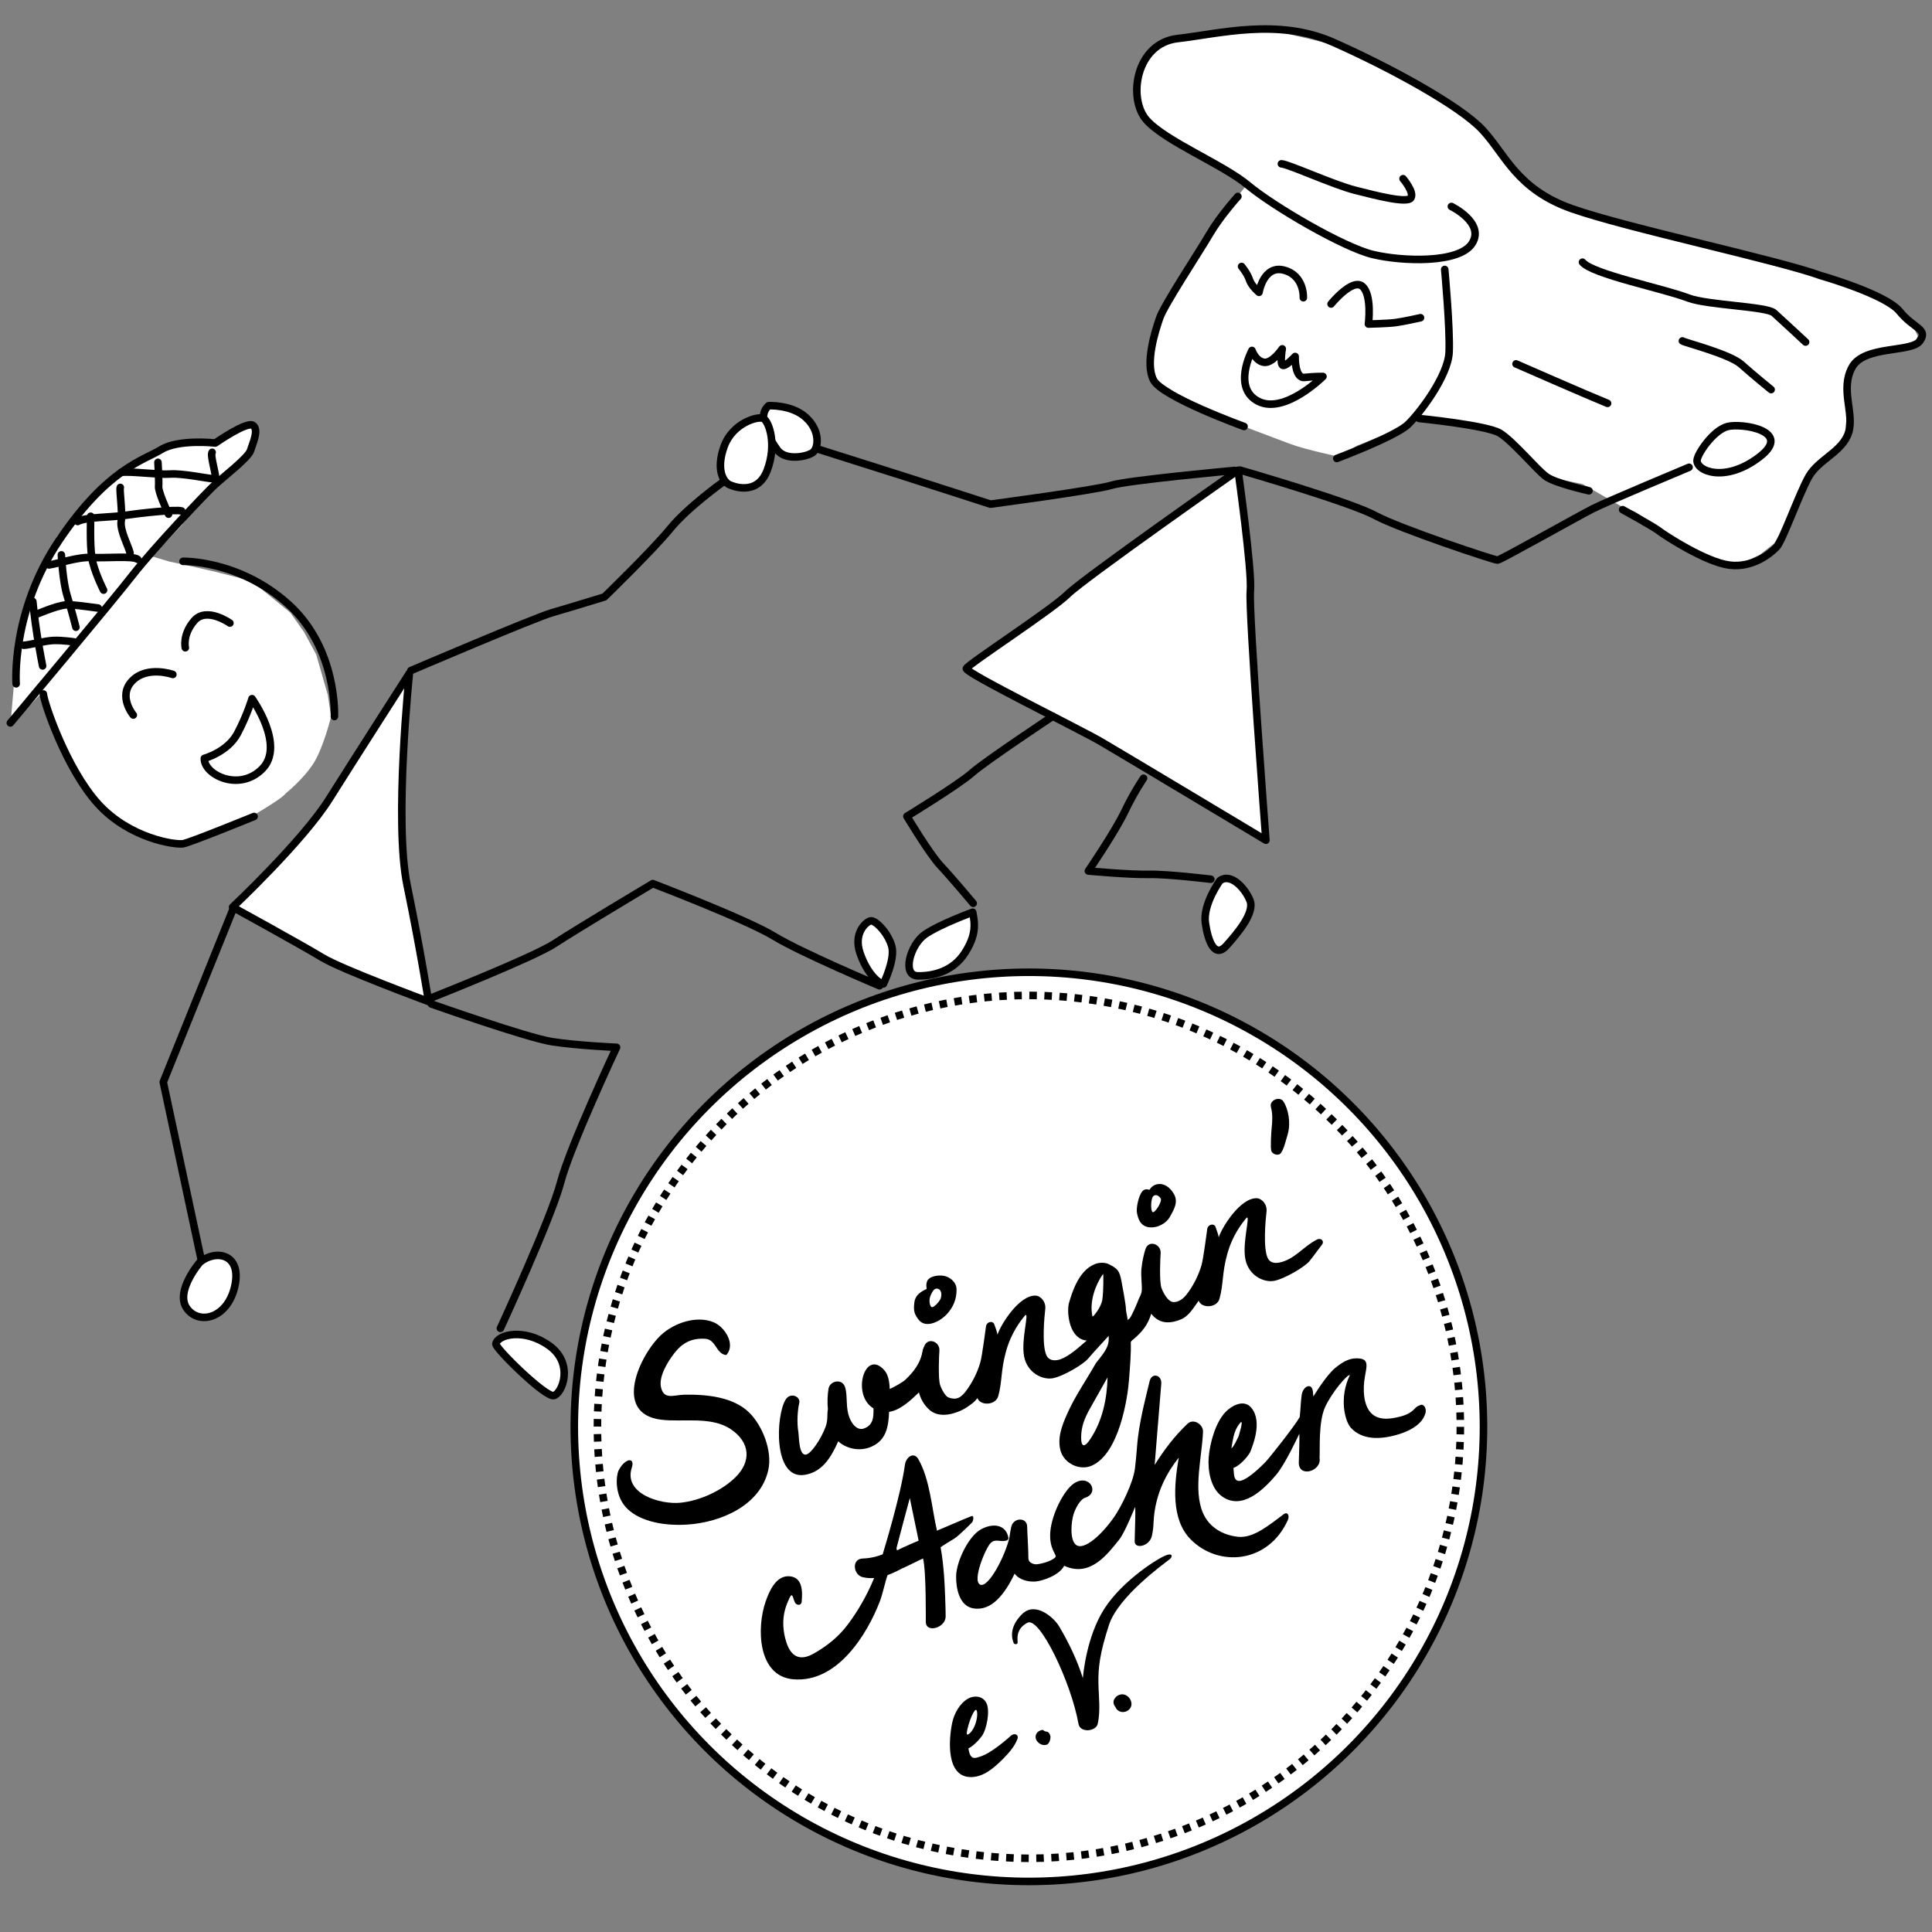 <?xml version="1.0" encoding="utf-8"?>
<!-- Generator: Adobe Illustrator 15.0.0, SVG Export Plug-In . SVG Version: 6.00 Build 0)  -->
<!DOCTYPE svg PUBLIC "-//W3C//DTD SVG 1.1//EN" "http://www.w3.org/Graphics/SVG/1.1/DTD/svg11.dtd">
<svg version="1.1" xmlns="http://www.w3.org/2000/svg" xmlns:xlink="http://www.w3.org/1999/xlink" x="0px" y="0px" width="512px"
	 height="512px" viewBox="0 0 512 512" enable-background="new 0 0 512 512" xml:space="preserve">
<rect x="0" y="0" width="512" height="512" fill="#808080" stroke="none"/>
<g id="Ebene_3">
	<g id="Logo">
		<circle fill="#FFFFFF" stroke="#000000" stroke-width="2" stroke-miterlimit="10" cx="272.667" cy="378.13" r="120.472"/>
		<g>
			
				<circle fill="none" stroke="#000000" stroke-width="2" stroke-miterlimit="10" stroke-dasharray="1.996,1.996" cx="272.667" cy="378.13" r="114.34"/>
		</g>
		<g display="none">
			<path display="inline" d="M200.173,384.19c-1.925,0.66-3.862,0.938-5.813,0.829s-3.696-0.694-5.237-1.76
				c-1.541-1.064-2.679-2.668-3.413-4.807c-0.636-1.854-0.766-3.422-0.39-4.708c0.375-1.283,1.025-2.324,1.948-3.119
				c0.922-0.795,1.865-1.358,2.828-1.688c-0.607,1.365-0.948,2.757-1.019,4.176c-0.071,1.42,0.108,2.753,0.536,4
				c0.453,1.32,1.169,2.448,2.148,3.387c0.98,0.94,2.195,1.549,3.646,1.828c1.45,0.28,3.104,0.101,4.957-0.536
				c1.604-0.55,3.072-1.382,4.403-2.496c1.331-1.114,2.288-2.42,2.871-3.914c0.583-1.495,0.581-3.099-0.007-4.811
				c-0.525-1.532-1.371-2.718-2.534-3.554c-1.164-0.835-2.507-1.471-4.031-1.905c-1.523-0.433-3.115-0.803-4.774-1.11
				c-1.66-0.307-3.254-0.687-4.784-1.138s-2.883-1.112-4.059-1.985c-1.176-0.872-2.039-2.109-2.589-3.714
				c-0.514-1.497-0.696-3.188-0.545-5.073c0.15-1.885,0.644-3.787,1.479-5.709c0.835-1.919,2.033-3.655,3.593-5.207
				s3.498-2.725,5.815-3.521c2.103-0.722,3.739-0.716,4.908,0.019c1.169,0.736,2.017,1.87,2.543,3.402
				c0.44,1.284,0.691,2.742,0.753,4.374c0.062,1.633,0.002,3.228-0.182,4.785c-0.182,1.557-0.4,2.897-0.652,4.021
				c-0.69,0.077-1.24-0.043-1.648-0.362c-0.407-0.317-0.71-0.762-0.906-1.332c-0.257-0.749-0.389-1.659-0.399-2.732
				c-0.009-1.073,0.014-2.195,0.069-3.372c0.055-1.173,0.075-2.306,0.06-3.396c-0.016-1.092-0.158-2.028-0.428-2.813
				c-0.244-0.713-0.65-1.202-1.219-1.465c-0.569-0.263-1.424-0.198-2.564,0.193c-1.677,0.575-3.093,1.5-4.249,2.772
				c-1.157,1.274-2.059,2.709-2.707,4.306c-0.647,1.598-1.032,3.175-1.155,4.731c-0.124,1.558,0.004,2.889,0.383,3.993
				c0.453,1.319,1.224,2.319,2.315,3.001c1.091,0.683,2.374,1.198,3.849,1.548c1.476,0.352,3.031,0.675,4.667,0.97
				c1.635,0.296,3.218,0.699,4.748,1.21s2.896,1.268,4.097,2.271c1.201,1.003,2.113,2.412,2.737,4.231
				c0.636,1.854,0.786,3.626,0.449,5.315c-0.337,1.69-1.026,3.252-2.068,4.686c-1.042,1.433-2.298,2.681-3.767,3.743
				C203.367,382.815,201.813,383.628,200.173,384.19z"/>
			<path display="inline" d="M232.182,370.337c-1.106,0.38-2.038,0.131-2.796-0.744c-0.76-0.875-1.384-2.026-1.872-3.452
				c-0.245-0.714-0.477-1.5-0.691-2.363c-0.217-0.861-0.412-1.722-0.586-2.578c-0.246,1.838-0.573,3.644-0.981,5.416
				c-0.406,1.776-0.951,3.297-1.631,4.566c-0.681,1.27-1.573,2.094-2.678,2.473c-1.177,0.404-2.323,0.199-3.438-0.613
				s-1.925-1.949-2.426-3.412c-0.355-1.033-0.597-2.285-0.723-3.758c-0.125-1.47-0.166-2.951-0.119-4.44
				c0.046-1.491,0.19-2.756,0.432-3.795s0.557-1.627,0.95-1.762c0.178-0.061,0.586-0.091,1.224-0.091
				c0.637,0,1.012,0.161,1.121,0.481c-0.184,0.742-0.347,1.833-0.489,3.276c-0.142,1.445-0.179,2.961-0.111,4.552
				c0.067,1.592,0.303,2.975,0.707,4.151c0.098,0.286,0.282,0.71,0.557,1.272c0.272,0.564,0.623,1.033,1.05,1.404
				c0.426,0.372,0.924,0.46,1.495,0.264c0.819-0.281,1.515-1.098,2.088-2.45c0.572-1.351,1.052-2.971,1.44-4.858
				c0.389-1.886,0.718-3.772,0.988-5.659c-0.217-1.559-0.343-2.711-0.379-3.455c-0.037-0.744,0.019-1.252,0.165-1.522
				c0.146-0.27,0.38-0.459,0.701-0.569c0.463-0.158,0.871-0.189,1.224-0.091s0.597,0.343,0.731,0.735
				c0.024,0.072,0.046,0.164,0.064,0.276c0.019,0.113,0.028,0.23,0.03,0.349c0.043,0.941,0.173,2.104,0.388,3.483
				c0.215,1.382,0.489,2.791,0.824,4.229c0.334,1.44,0.71,2.767,1.126,3.978c0.281,0.82,0.59,1.433,0.928,1.834
				c0.337,0.402,0.72,0.53,1.147,0.384c0.535-0.184,1.046-0.727,1.532-1.632c0.486-0.903,0.927-2.03,1.32-3.383
				c0.394-1.35,0.734-2.792,1.026-4.326c0.289-1.535,0.507-3.024,0.648-4.468c-0.636-1.854-0.988-3.316-1.058-4.389
				s0.04-1.857,0.328-2.354c0.287-0.497,0.645-0.818,1.072-0.966c0.678-0.232,1.25-0.161,1.719,0.217
				c0.468,0.378,0.771,0.763,0.904,1.154c0.086,0.25,0.121,0.527,0.105,0.83c-0.015,0.305-0.057,0.647-0.125,1.029
				c-0.102,0.634-0.151,1.418-0.148,2.354c0.001,0.936,0.254,2.135,0.756,3.596c0.195,0.57,0.457,1.158,0.783,1.764
				c0.328,0.605,0.743,1.061,1.247,1.366c0.502,0.306,1.129,0.329,1.878,0.072c0.748-0.257,1.369-0.799,1.862-1.626
				s0.828-2.087,1.004-3.781l0.878,0.296c-0.172,2.053-0.627,3.543-1.363,4.474c-0.737,0.931-1.533,1.542-2.389,1.836
				c-1.105,0.379-2.17,0.325-3.193-0.16c-1.024-0.485-1.971-1.416-2.84-2.791c-0.33,1.947-0.783,3.877-1.362,5.788
				c-0.579,1.912-1.288,3.561-2.128,4.944C234.259,369.075,233.286,369.958,232.182,370.337z"/>
			<path display="inline" d="M253.708,362.172c-1.391,0.477-2.575,0.396-3.552-0.245c-0.977-0.642-1.68-1.585-2.107-2.833
				c-0.282-0.82-0.484-1.906-0.61-3.259c-0.126-1.351-0.174-2.799-0.146-4.344c0.028-1.543,0.164-3.035,0.408-4.474
				c0.242-1.438,0.607-2.669,1.094-3.693c0.485-1.022,1.084-1.656,1.798-1.901c0.321-0.11,0.63-0.106,0.93,0.009
				c0.299,0.118,0.517,0.372,0.65,0.764c0.147,0.428,0.108,1.218-0.113,2.369c-0.223,1.154-0.493,2.481-0.813,3.986
				c-0.321,1.507-0.522,3.039-0.604,4.602c-0.082,1.563,0.092,2.967,0.52,4.215c0.44,1.284,0.948,2.066,1.522,2.347
				c0.575,0.281,1.308,0.269,2.199-0.037c1.212-0.416,2.297-1.465,3.253-3.149c0.957-1.682,1.682-4.302,2.175-7.858l0.665,0.368
				c0.019,3.423-0.663,6.286-2.043,8.593C257.553,359.936,255.811,361.45,253.708,362.172z M251.72,335.477
				c-0.57,0.195-1.127,0.228-1.671,0.095c-0.544-0.132-0.919-0.501-1.127-1.108c-0.257-0.748-0.044-1.548,0.641-2.4
				c0.684-0.853,1.453-1.426,2.31-1.72c0.534-0.184,1.005-0.205,1.411-0.065c0.406,0.139,0.715,0.513,0.922,1.118
				c0.232,0.678,0.091,1.454-0.427,2.328C253.262,334.599,252.576,335.183,251.72,335.477z"/>
			<path display="inline" d="M279.909,352.822c-1.249,0.428-2.294,0.429-3.138,0.002c-0.845-0.429-1.438-1.142-1.78-2.141
				c-0.257-0.748-0.393-1.578-0.407-2.49c-0.014-0.911-0.046-1.847-0.096-2.806c-0.051-0.96-0.216-1.85-0.497-2.67
				c-0.343-0.998-0.784-1.614-1.321-1.847c-0.539-0.234-1.111-0.247-1.717-0.039c-1.106,0.38-2.073,1.219-2.901,2.52
				c-0.83,1.301-1.536,2.839-2.124,4.613c-0.585,1.777-1.086,3.572-1.498,5.388c-0.414,1.815-0.775,3.435-1.084,4.854
				c-0.57,0.195-1.147,0.284-1.732,0.266c-0.583-0.019-1.085-0.176-1.506-0.469c-0.061-0.179-0.063-0.795-0.007-1.851
				s0.102-2.346,0.136-3.873c0.033-1.525,0.002-3.069-0.095-4.63c-0.098-1.56-0.348-2.929-0.751-4.105
				c0.128-0.322,0.381-0.688,0.759-1.098c0.378-0.408,0.815-0.698,1.315-0.87c0.963-0.33,1.603-0.031,1.921,0.895
				c0.196,0.571,0.362,1.579,0.501,3.027c0.137,1.446,0.208,2.987,0.211,4.619c0.461-1.791,1.04-3.615,1.739-5.469
				c0.698-1.853,1.56-3.494,2.585-4.921c1.024-1.428,2.214-2.374,3.569-2.84c1.39-0.477,2.568-0.322,3.535,0.461
				c0.966,0.785,1.658,1.783,2.073,2.995c0.38,1.104,0.553,2.19,0.521,3.259c-0.033,1.066-0.087,2.101-0.161,3.104
				c-0.075,1.002,0.041,1.948,0.347,2.839c0.257,0.749,0.589,1.224,0.996,1.421c0.406,0.201,0.842,0.221,1.306,0.062
				c0.891-0.306,1.639-1.031,2.243-2.175c0.604-1.143,1.104-2.5,1.501-4.072c0.397-1.57,0.69-3.126,0.88-4.665l0.827,0.493
				c-0.149,2.005-0.455,3.843-0.917,5.515c-0.463,1.675-1.111,3.093-1.947,4.255C282.358,351.543,281.264,352.357,279.909,352.822z"
				/>
			<path display="inline" d="M294.359,363.405c-0.785,0.269-1.58,0.273-2.387,0.012c-0.808-0.26-1.4-0.944-1.779-2.049
				c-0.367-1.069-0.377-2.172-0.029-3.308c0.347-1.136,0.906-2.265,1.678-3.386c0.771-1.122,1.661-2.214,2.671-3.277
				s1.969-2.071,2.879-3.021c0.07-1.419,0.08-2.927,0.031-4.524c-0.05-1.597-0.161-3.342-0.333-5.235
				c-0.682,2.426-1.539,4.543-2.571,6.353c-1.033,1.81-2.298,2.971-3.796,3.484c-1.283,0.44-2.438,0.298-3.464-0.426
				c-1.024-0.724-1.802-1.853-2.327-3.386c-0.637-1.854-0.787-3.773-0.453-5.763c0.334-1.987,1.012-3.874,2.034-5.659
				c1.021-1.785,2.226-3.324,3.615-4.619c1.389-1.292,2.796-2.184,4.223-2.674c1.033-0.354,1.831-0.438,2.394-0.254
				c0.562,0.188,0.923,0.511,1.081,0.974c0.11,0.321,0.106,0.603-0.01,0.841c-0.117,0.24-0.206,0.391-0.265,0.45
				c-0.276-0.224-0.614-0.337-1.014-0.34s-0.865,0.089-1.4,0.272c-1.391,0.477-2.596,1.349-3.615,2.615
				c-1.021,1.267-1.81,2.713-2.367,4.339c-0.559,1.626-0.896,3.226-1.013,4.801s0.021,2.933,0.411,4.072
				c0.294,0.856,0.686,1.45,1.178,1.778c0.492,0.329,1.022,0.396,1.594,0.199c1.033-0.354,2.037-1.465,3.01-3.334
				c0.974-1.866,1.8-4.015,2.482-6.44c-0.064-0.536-0.119-1.014-0.164-1.438c-0.047-0.422-0.102-0.96-0.167-1.617
				c-0.064-0.534-0.005-1.202,0.18-2.003c0.183-0.8,0.721-1.354,1.612-1.659c0.178-0.062,0.358-0.113,0.543-0.157
				c0.185-0.042,0.396-0.066,0.635-0.068c0.195,0.57,0.384,1.672,0.565,3.303c0.181,1.633,0.306,3.563,0.372,5.79
				c0.068,2.229,0.059,4.553-0.027,6.974c0.98-0.974,1.881-2.099,2.697-3.377c0.817-1.274,1.49-2.651,2.02-4.13
				c0.529-1.476,0.829-2.983,0.899-4.521l0.878,0.295c0.016,1.788-0.337,3.545-1.062,5.267c-0.724,1.724-1.589,3.295-2.596,4.718
				c-1.007,1.42-1.972,2.588-2.893,3.502c-0.179,2.731-0.481,5.277-0.907,7.635c-0.427,2.357-1.035,4.33-1.825,5.917
				C296.786,361.916,295.713,362.94,294.359,363.405z M293.611,361.749c0.713-0.245,1.442-1.282,2.189-3.112
				c0.747-1.832,1.246-4.702,1.498-8.613c-1.182,1.201-2.256,2.396-3.223,3.586c-0.968,1.188-1.697,2.346-2.187,3.471
				c-0.491,1.124-0.56,2.203-0.204,3.237c0.195,0.57,0.476,0.981,0.842,1.235C292.893,361.806,293.255,361.871,293.611,361.749z"/>
			<path display="inline" d="M312.318,342.059c-1.39,0.477-2.574,0.395-3.551-0.246c-0.978-0.641-1.68-1.584-2.108-2.832
				c-0.281-0.82-0.483-1.907-0.61-3.259c-0.125-1.351-0.173-2.8-0.145-4.344s0.163-3.035,0.407-4.474
				c0.243-1.438,0.608-2.669,1.094-3.693c0.486-1.022,1.085-1.657,1.798-1.902c0.321-0.109,0.631-0.105,0.93,0.01
				c0.299,0.118,0.517,0.372,0.651,0.764c0.146,0.428,0.108,1.218-0.114,2.369c-0.223,1.154-0.493,2.481-0.813,3.986
				c-0.321,1.506-0.521,3.039-0.603,4.602c-0.083,1.563,0.091,2.966,0.52,4.214c0.44,1.284,0.947,2.066,1.522,2.348
				c0.574,0.28,1.308,0.269,2.198-0.038c1.212-0.415,2.297-1.465,3.254-3.148c0.956-1.682,1.682-4.303,2.175-7.859l0.664,0.368
				c0.019,3.424-0.663,6.287-2.042,8.593C316.163,339.822,314.422,341.336,312.318,342.059z M310.331,315.362
				c-0.57,0.196-1.127,0.228-1.671,0.096c-0.545-0.132-0.919-0.501-1.127-1.108c-0.258-0.748-0.045-1.549,0.641-2.401
				c0.684-0.853,1.453-1.425,2.309-1.719c0.535-0.184,1.006-0.205,1.412-0.065c0.406,0.139,0.714,0.513,0.922,1.118
				c0.232,0.678,0.09,1.453-0.427,2.328S311.187,315.069,310.331,315.362z"/>
			<path display="inline" d="M338.52,332.709c-1.248,0.428-2.294,0.429-3.138,0.001c-0.845-0.429-1.437-1.141-1.78-2.14
				c-0.256-0.748-0.393-1.578-0.406-2.49c-0.014-0.911-0.047-1.848-0.096-2.807c-0.051-0.959-0.216-1.849-0.498-2.669
				c-0.342-0.998-0.783-1.614-1.321-1.848c-0.539-0.234-1.11-0.246-1.717-0.038c-1.105,0.379-2.072,1.219-2.901,2.52
				s-1.536,2.839-2.123,4.613c-0.586,1.777-1.086,3.572-1.499,5.387c-0.413,1.815-0.774,3.435-1.083,4.855
				c-0.571,0.195-1.147,0.284-1.732,0.266c-0.584-0.02-1.086-0.176-1.506-0.469c-0.062-0.179-0.064-0.795-0.008-1.852
				c0.057-1.055,0.102-2.346,0.137-3.872c0.033-1.526,0.002-3.069-0.096-4.631c-0.097-1.56-0.348-2.929-0.751-4.105
				c0.128-0.322,0.381-0.688,0.759-1.098c0.379-0.407,0.816-0.698,1.316-0.869c0.962-0.33,1.603-0.032,1.92,0.894
				c0.196,0.572,0.363,1.58,0.501,3.028c0.138,1.445,0.208,2.987,0.211,4.619c0.461-1.791,1.04-3.615,1.739-5.469
				s1.561-3.495,2.586-4.922c1.023-1.428,2.213-2.374,3.568-2.839c1.391-0.478,2.569-0.322,3.535,0.46
				c0.966,0.785,1.658,1.783,2.074,2.995c0.379,1.104,0.552,2.191,0.521,3.259c-0.033,1.067-0.087,2.102-0.161,3.104
				c-0.074,1.003,0.041,1.949,0.347,2.84c0.257,0.749,0.589,1.224,0.996,1.421c0.407,0.201,0.843,0.221,1.307,0.062
				c0.891-0.306,1.638-1.031,2.242-2.176c0.604-1.143,1.104-2.5,1.502-4.071c0.396-1.57,0.69-3.126,0.88-4.665l0.826,0.492
				c-0.148,2.005-0.455,3.844-0.917,5.516c-0.462,1.675-1.11,3.093-1.947,4.255C340.97,331.429,339.874,332.244,338.52,332.709z"/>
			<path display="inline" d="M336.46,297.788c-0.312-0.092-0.617-0.228-0.916-0.403c-0.3-0.175-0.505-0.425-0.614-0.745
				c-0.159-0.464-0.115-1.146,0.134-2.049c0.248-0.902,0.505-1.837,0.771-2.806c0.267-0.967,0.377-1.803,0.336-2.506
				c0.355-0.122,0.721-0.077,1.092,0.134s0.624,0.513,0.759,0.905c0.159,0.464,0.147,1.125-0.036,1.985
				c-0.183,0.86-0.435,1.783-0.753,2.769C336.912,296.059,336.655,296.964,336.46,297.788z"/>
			<path display="inline" d="M213.479,434.116c-0.943-0.195-1.611-0.514-2.002-0.957c-0.392-0.444-0.648-0.845-0.771-1.2
				c-0.343-1-0.441-2.479-0.298-4.441c0.143-1.962,0.455-4.25,0.932-6.865c0.478-2.613,1.062-5.355,1.751-8.223
				c-1.356,0.347-2.503,0.66-3.442,0.942c-0.939,0.283-1.748,0.541-2.425,0.773l-1.871,0.642c0.038-1.168,0.475-2.126,1.315-2.872
				c0.84-0.745,1.937-1.353,3.292-1.817c0.606-0.208,1.242-0.387,1.908-0.536c0.667-0.147,1.356-0.285,2.07-0.411
				c0.877-3.368,1.825-6.672,2.846-9.913c1.02-3.238,2.014-6.15,2.98-8.733s1.825-4.581,2.575-5.995
				c0.691-1.354,1.376-2.147,2.053-2.38c0.392-0.134,0.882-0.132,1.467,0.007c0.585,0.138,1.237,0.381,1.955,0.732
				c-0.258,0.409-0.453,1.321-0.583,2.741c-0.132,1.42-0.19,3.164-0.178,5.232c0.012,2.067,0.094,4.312,0.247,6.729
				c0.151,2.42,0.364,4.868,0.636,7.344c0.272,2.478,0.612,4.803,1.02,6.974c0.406,2.173,0.879,4.043,1.417,5.611
				c0.465,1.355,0.977,2.354,1.538,2.999c0.559,0.645,1.195,0.844,1.908,0.6c0.927-0.318,1.759-1.32,2.495-3.008
				c0.735-1.688,1.334-4.125,1.795-7.311l0.718,0.351c-0.09,3.221-0.652,6.023-1.687,8.409c-1.034,2.389-2.442,3.888-4.225,4.499
				c-1.463,0.502-2.747,0.216-3.852-0.859c-1.107-1.075-2.032-2.7-2.778-4.875c-0.392-1.141-0.74-2.416-1.045-3.826
				s-0.564-2.894-0.781-4.454c-1.654,0.289-3.16,0.576-4.516,0.862c-1.357,0.286-2.612,0.549-3.766,0.784
				c-0.612,3.677-1.148,7.428-1.608,11.252C214.108,426.747,213.744,430.478,213.479,434.116z M224.191,408.022
				c-0.272-2.536-0.467-5.13-0.578-7.781c-0.113-2.65-0.142-5.202-0.086-7.652c0.057-2.45,0.158-4.616,0.31-6.502
				c-0.873,1.057-1.734,2.697-2.585,4.921c-0.851,2.227-1.652,4.853-2.407,7.88c-0.754,3.029-1.461,6.311-2.121,9.845
				c1.298-0.166,2.596-0.303,3.894-0.409C221.916,408.216,223.107,408.117,224.191,408.022z"/>
			<path display="inline" d="M243.441,421.442c-1.105,0.379-2.168,0.335-3.185-0.134c-1.017-0.467-1.782-1.449-2.296-2.947
				c-0.441-1.283-0.629-2.762-0.566-4.438c0.062-1.676,0.345-3.406,0.848-5.193c0.502-1.786,1.182-3.494,2.038-5.124
				c0.854-1.627,1.865-3.039,3.028-4.236c1.164-1.196,2.441-2.033,3.831-2.51c1.391-0.478,2.675-0.51,3.853-0.098
				c1.178,0.414,1.975,1.228,2.391,2.438c0.307,0.892,0.273,1.579-0.098,2.065c-0.371,0.485-0.949,0.864-1.733,1.133
				c-0.026-0.31-0.071-0.643-0.134-0.999c-0.063-0.358-0.143-0.679-0.241-0.965c-0.281-0.819-0.72-1.457-1.313-1.91
				s-1.372-0.516-2.334-0.186c-0.999,0.343-1.896,1.04-2.691,2.09s-1.476,2.32-2.04,3.809c-0.564,1.489-0.989,3.039-1.273,4.651
				c-0.283,1.611-0.413,3.151-0.388,4.616c0.024,1.467,0.214,2.717,0.568,3.75c0.478,1.391,1.197,1.92,2.16,1.59
				c0.819-0.281,1.58-0.97,2.279-2.066c0.7-1.098,1.354-2.417,1.959-3.961c0.605-1.543,1.152-3.115,1.639-4.718
				c0.486-1.6,0.902-3.058,1.249-4.373c0.069-0.263,0.121-0.399,0.157-0.412c0.227-0.037,0.526-0.062,0.902-0.071
				c0.375-0.009,0.719,0.033,1.029,0.125c0.311,0.094,0.516,0.282,0.613,0.567c0.109,0.32,0.1,0.813-0.031,1.476
				c-0.132,0.662-0.271,1.417-0.419,2.266s-0.256,1.691-0.326,2.533c-0.07,0.841,0.005,1.582,0.226,2.224
				c0.184,0.535,0.506,1.013,0.969,1.431c0.463,0.42,1.015,0.519,1.656,0.298c0.963-0.33,1.986-1.468,3.072-3.415
				c1.085-1.946,1.947-4.604,2.585-7.971l0.718,0.351c-0.087,2.183-0.469,4.208-1.144,6.072c-0.675,1.865-1.54,3.438-2.596,4.717
				s-2.226,2.138-3.509,2.578c-1.319,0.453-2.426,0.394-3.318-0.177c-0.893-0.568-1.498-1.317-1.816-2.245
				c-0.074-0.215-0.139-0.46-0.195-0.74c-0.056-0.279-0.115-0.567-0.177-0.865c-0.823,2.595-1.691,4.626-2.602,6.093
				C245.875,420.028,244.76,420.989,243.441,421.442z"/>
			<path display="inline" d="M270.077,412.839c-1.711,0.588-3.333,0.506-4.865-0.242c-1.532-0.75-2.689-2.266-3.473-4.548
				c-0.611-1.781-0.86-3.639-0.747-5.571c0.114-1.933,0.509-3.771,1.186-5.518c0.676-1.746,1.571-3.26,2.687-4.539
				s2.35-2.151,3.705-2.616c1.461-0.502,2.606-0.416,3.435,0.256c0.829,0.672,1.402,1.472,1.721,2.398
				c0.354,1.034,0.426,2.026,0.214,2.976s-0.729,1.564-1.548,1.846c-0.607,0.208-1.216,0.118-1.826-0.27
				c0.437-0.468,0.701-1.206,0.793-2.216c0.093-1.008,0.005-1.902-0.265-2.688c-0.146-0.428-0.341-0.73-0.58-0.907
				c-0.24-0.177-0.593-0.186-1.056-0.026c-0.963,0.33-1.805,1.098-2.527,2.302c-0.722,1.205-1.289,2.634-1.696,4.289
				c-0.409,1.654-0.632,3.326-0.671,5.013s0.168,3.19,0.621,4.509c0.379,1.104,0.995,2.03,1.848,2.773
				c0.853,0.742,2.046,0.852,3.579,0.325c1.426-0.489,2.727-1.374,3.901-2.654c1.175-1.278,2.135-2.863,2.881-4.754
				c0.746-1.89,1.158-3.944,1.233-6.162l0.879,0.297c-0.086,2.421-0.552,4.723-1.396,6.905s-1.958,4.049-3.339,5.599
				S271.824,412.24,270.077,412.839z"/>
			<path display="inline" d="M283.812,407.05c-0.677,0.232-1.408-0.154-2.192-1.16c-0.783-1.005-1.419-2.223-1.908-3.649
				c-0.588-1.711-1-3.841-1.237-6.39c-0.237-2.548-0.339-5.283-0.304-8.204c0.033-2.921,0.201-5.829,0.504-8.722
				c0.302-2.893,0.711-5.564,1.226-8.013c0.515-2.447,1.099-4.461,1.753-6.041c0.653-1.578,1.372-2.503,2.156-2.771
				c0.643-0.221,1.229,0.006,1.759,0.681s0.918,1.369,1.162,2.081c0.343,0.999,0.536,2.289,0.579,3.866
				c0.044,1.58-0.049,3.315-0.275,5.206c-0.228,1.893-0.589,3.8-1.084,5.723c-0.496,1.924-1.127,3.744-1.893,5.461
				c-0.766,1.719-1.645,3.165-2.635,4.342c-0.073,1.181-0.041,2.465,0.097,3.853c0.137,1.388,0.345,2.721,0.626,4
				c0.277,1.278,0.583,2.399,0.914,3.361c0.135,0.394,0.259,0.729,0.375,1.009c0.116,0.278,0.234,0.536,0.355,0.773
				c-0.002-1.633,0.055-3.237,0.172-4.812c0.117-1.573,0.316-3.057,0.596-4.448s0.652-2.654,1.12-3.792
				c0.467-1.136,1.045-2.093,1.736-2.867c0.69-0.775,1.517-1.327,2.479-1.658c0.998-0.342,1.874-0.374,2.628-0.095
				s1.39,0.739,1.908,1.379c0.518,0.639,0.912,1.351,1.181,2.134c0.379,1.106,0.56,2.24,0.54,3.401
				c-0.02,1.164-0.061,2.293-0.123,3.391c-0.062,1.098,0.061,2.092,0.366,2.982c0.245,0.714,0.573,1.179,0.987,1.395
				c0.412,0.218,0.851,0.246,1.314,0.088c0.819-0.282,1.604-0.988,2.35-2.122c0.748-1.132,1.397-2.521,1.949-4.166
				c0.551-1.644,0.92-3.354,1.107-5.132l0.916,0.402c-0.149,2.005-0.518,3.895-1.104,5.669c-0.586,1.777-1.381,3.293-2.383,4.554
				c-1.002,1.26-2.198,2.13-3.588,2.607c-1.213,0.416-2.242,0.41-3.086-0.018s-1.431-1.124-1.762-2.086
				c-0.257-0.749-0.401-1.635-0.434-2.66c-0.033-1.024-0.082-2.064-0.145-3.119c-0.063-1.054-0.24-2.009-0.534-2.865
				c-0.318-0.927-0.741-1.519-1.268-1.777c-0.526-0.256-1.076-0.287-1.646-0.092c-0.892,0.306-1.571,0.938-2.04,1.896
				c-0.468,0.958-0.804,2.099-1.007,3.424c-0.202,1.325-0.349,2.701-0.437,4.125c-0.089,1.427-0.173,2.779-0.251,4.062
				s-0.227,2.359-0.445,3.23C284.67,406.357,284.311,406.879,283.812,407.05z M281.401,387.135c0.729-1.126,1.358-2.458,1.887-3.995
				c0.528-1.536,0.968-3.132,1.317-4.785c0.349-1.654,0.617-3.251,0.807-4.791c0.189-1.538,0.277-2.905,0.268-4.097
				c-0.011-1.192-0.107-2.056-0.291-2.59c-0.061-0.179-0.119-0.288-0.173-0.33c-0.054-0.041-0.116-0.049-0.188-0.024
				c-0.25,0.086-0.59,0.751-1.02,1.993c-0.431,1.244-0.863,2.857-1.299,4.839c-0.436,1.983-0.779,4.175-1.032,6.572
				C281.425,382.325,281.332,384.728,281.401,387.135z"/>
			<path display="inline" d="M312.641,397.517c-2.176,0.747-4.012,0.709-5.509-0.112s-2.546-2.105-3.146-3.854
				c-0.551-1.604-0.73-3.435-0.54-5.493s0.686-4.1,1.484-6.128c0.799-2.026,1.832-3.807,3.1-5.338s2.686-2.565,4.255-3.104
				c0.819-0.281,1.65-0.329,2.493-0.14c0.842,0.19,1.489,0.944,1.942,2.263c0.465,1.355,0.5,2.768,0.108,4.237
				c-0.393,1.471-1.08,2.892-2.063,4.265c-0.983,1.375-2.148,2.621-3.498,3.742c-1.35,1.119-2.766,2.016-4.25,2.684
				c0.051,0.381,0.113,0.737,0.188,1.07c0.074,0.333,0.161,0.643,0.259,0.928c0.184,0.534,0.429,1.048,0.737,1.54
				c0.308,0.492,0.699,0.906,1.173,1.242c0.475,0.335,1.029,0.532,1.668,0.592c0.639,0.061,1.367-0.051,2.188-0.332
				c1.533-0.526,2.898-1.483,4.096-2.87c1.198-1.387,2.194-3.014,2.988-4.881c0.794-1.866,1.343-3.809,1.647-5.825l0.808,0.261
				c-0.229,2.471-0.814,4.743-1.756,6.819c-0.941,2.077-2.127,3.849-3.556,5.314C316.027,395.864,314.422,396.905,312.641,397.517z
				 M306.937,389.431c0.853-0.651,1.777-1.496,2.775-2.537c0.998-1.039,1.912-2.181,2.741-3.421c0.83-1.242,1.433-2.504,1.809-3.789
				c0.376-1.284,0.369-2.497-0.023-3.639c-0.134-0.392-0.311-0.67-0.525-0.836c-0.217-0.164-0.557-0.167-1.02-0.008
				c-0.855,0.294-1.651,0.935-2.388,1.925s-1.367,2.173-1.892,3.549c-0.523,1.375-0.922,2.826-1.194,4.354
				C306.947,386.559,306.853,388.024,306.937,389.431z"/>
			<path display="inline" d="M341.505,386.176c-1.248,0.429-2.294,0.43-3.138,0.001c-0.845-0.428-1.438-1.14-1.78-2.14
				c-0.257-0.748-0.393-1.578-0.406-2.49c-0.014-0.911-0.047-1.847-0.097-2.807c-0.051-0.959-0.216-1.848-0.497-2.668
				c-0.343-0.998-0.783-1.614-1.321-1.848c-0.539-0.234-1.111-0.247-1.717-0.039c-1.105,0.38-2.072,1.219-2.901,2.52
				s-1.536,2.839-2.123,4.613c-0.586,1.776-1.086,3.571-1.499,5.388c-0.414,1.815-0.774,3.434-1.084,4.854
				c-0.57,0.196-1.147,0.285-1.731,0.267c-0.584-0.02-1.086-0.176-1.506-0.47c-0.062-0.178-0.063-0.795-0.007-1.85
				c0.056-1.056,0.102-2.346,0.135-3.874c0.034-1.524,0.003-3.067-0.095-4.629c-0.097-1.561-0.347-2.929-0.751-4.105
				c0.128-0.323,0.381-0.688,0.759-1.099c0.378-0.407,0.816-0.698,1.315-0.87c0.963-0.33,1.604-0.031,1.922,0.896
				c0.195,0.57,0.362,1.579,0.5,3.026s0.208,2.988,0.211,4.62c0.461-1.791,1.04-3.615,1.739-5.468
				c0.699-1.854,1.561-3.495,2.585-4.923c1.024-1.427,2.214-2.373,3.569-2.839c1.39-0.477,2.569-0.323,3.535,0.461
				s1.658,1.783,2.073,2.995c0.38,1.104,0.553,2.191,0.521,3.258c-0.033,1.067-0.086,2.103-0.161,3.104s0.041,1.948,0.347,2.838
				c0.257,0.75,0.59,1.225,0.996,1.423c0.406,0.199,0.843,0.22,1.306,0.06c0.892-0.305,1.639-1.03,2.243-2.174
				c0.604-1.143,1.104-2.501,1.502-4.073c0.396-1.569,0.69-3.125,0.879-4.664l0.827,0.493c-0.149,2.004-0.455,3.842-0.917,5.515
				c-0.462,1.674-1.111,3.093-1.947,4.255C343.955,384.896,342.859,385.711,341.505,386.176z"/>
			<path display="inline" d="M263.244,468.96c-2.176,0.747-4.012,0.709-5.508-0.112c-1.498-0.821-2.546-2.105-3.146-3.853
				c-0.551-1.604-0.73-3.435-0.54-5.493s0.686-4.101,1.483-6.129c0.799-2.026,1.832-3.806,3.101-5.338
				c1.268-1.53,2.686-2.565,4.254-3.104c0.82-0.28,1.651-0.327,2.493-0.138c0.843,0.189,1.49,0.944,1.942,2.262
				c0.465,1.356,0.501,2.768,0.108,4.237c-0.392,1.471-1.08,2.893-2.063,4.266c-0.984,1.373-2.149,2.62-3.499,3.74
				c-1.349,1.121-2.766,2.016-4.249,2.685c0.05,0.381,0.112,0.737,0.188,1.071c0.074,0.333,0.16,0.643,0.258,0.927
				c0.184,0.535,0.43,1.049,0.738,1.54c0.308,0.493,0.699,0.906,1.173,1.241c0.474,0.337,1.029,0.534,1.668,0.594
				c0.638,0.06,1.367-0.051,2.188-0.332c1.532-0.526,2.898-1.483,4.097-2.87c1.197-1.387,2.193-3.015,2.986-4.881
				c0.795-1.866,1.344-3.809,1.647-5.825l0.808,0.261c-0.229,2.47-0.814,4.743-1.755,6.819c-0.941,2.077-2.127,3.848-3.556,5.314
				C266.631,467.309,265.026,468.349,263.244,468.96z M257.54,460.875c0.853-0.651,1.778-1.497,2.776-2.537s1.912-2.181,2.741-3.421
				c0.829-1.242,1.433-2.505,1.808-3.79c0.376-1.283,0.369-2.497-0.022-3.639c-0.134-0.392-0.311-0.67-0.525-0.836
				c-0.218-0.164-0.558-0.167-1.021-0.008c-0.855,0.294-1.65,0.936-2.387,1.925c-0.736,0.991-1.367,2.173-1.892,3.549
				s-0.923,2.827-1.195,4.354C257.551,458.002,257.456,459.469,257.54,460.875z"/>
			<path display="inline" d="M276.791,462.278c-0.464,0.159-0.904,0.18-1.322,0.065c-0.419-0.115-0.713-0.422-0.885-0.922
				c-0.135-0.393-0.1-0.813,0.105-1.261c0.204-0.45,0.514-0.854,0.928-1.216s0.853-0.621,1.316-0.78
				c0.428-0.147,0.797-0.173,1.107-0.082c0.311,0.094,0.553,0.389,0.724,0.888c0.122,0.357,0.111,0.76-0.034,1.207
				c-0.145,0.449-0.389,0.871-0.73,1.268C277.657,461.841,277.254,462.12,276.791,462.278z"/>
			<path display="inline" d="M312.644,454.577c-0.5,0.171-1.155,0.267-1.964,0.286c-0.811,0.018-1.597-0.18-2.357-0.597
				s-1.342-1.213-1.746-2.39c-0.354-1.033-0.597-2.464-0.726-4.294c-0.13-1.827-0.214-3.901-0.252-6.22s-0.114-4.743-0.225-7.275
				c-0.113-2.532-0.343-5.032-0.692-7.504c-0.35-2.47-0.892-4.775-1.626-6.915c-0.452-1.317-0.919-2.532-1.399-3.644
				c-0.481-1.11-1.064-1.937-1.747-2.479c-0.685-0.542-1.562-0.63-2.631-0.263c-0.999,0.343-1.744,0.927-2.237,1.753
				c-0.494,0.828-0.805,1.781-0.932,2.861c-0.128,1.081-0.112,2.17,0.047,3.271c0.158,1.102,0.391,2.098,0.696,2.988
				c0.196,0.57,0.421,1.081,0.676,1.531c0.253,0.451,0.52,0.85,0.797,1.191c-1.391,0.478-2.503,0.433-3.336-0.14
				c-0.833-0.569-1.427-1.373-1.782-2.407c-0.379-1.104-0.5-2.299-0.362-3.582c0.138-1.281,0.499-2.552,1.084-3.81
				c0.585-1.256,1.368-2.372,2.349-3.346s2.13-1.688,3.449-2.142c2.211-0.758,4.156-0.458,5.837,0.896
				c1.681,1.357,3.017,3.479,4.008,6.366c0.71,2.068,1.221,4.314,1.534,6.736c0.313,2.423,0.517,4.874,0.61,7.354
				c0.094,2.479,0.147,4.871,0.162,7.177c0.015,2.307,0.089,4.413,0.226,6.319c0.136,1.906,0.412,3.466,0.827,4.677
				c0.208,0.605,0.478,1.071,0.808,1.396c0.331,0.325,0.799,0.384,1.406,0.176c0.997-0.342,1.981-1.249,2.953-2.717
				c0.97-1.47,1.856-3.327,2.659-5.576c0.803-2.247,1.493-4.706,2.072-7.375c0.577-2.67,0.989-5.392,1.233-8.165
				c0.243-2.773,0.288-5.429,0.135-7.968c-0.153-2.536-0.566-4.786-1.24-6.748c-0.611-1.781-1.328-3-2.15-3.654
				s-1.722-0.952-2.699-0.897c0.206-1.027,0.518-1.831,0.936-2.413s0.859-0.952,1.322-1.111c0.749-0.257,1.645-0.026,2.688,0.691
				c1.043,0.718,1.913,2.093,2.61,4.125c0.674,1.962,1.072,4.315,1.198,7.063c0.125,2.746,0.026,5.679-0.298,8.8
				c-0.324,3.12-0.854,6.221-1.59,9.302c-0.735,3.083-1.629,5.939-2.678,8.57c-1.051,2.633-2.223,4.848-3.518,6.648
				C315.483,452.925,314.104,454.075,312.644,454.577z"/>
			<path display="inline" d="M334.921,442.33c-0.464,0.159-0.905,0.18-1.323,0.065c-0.418-0.115-0.712-0.423-0.884-0.923
				c-0.135-0.393-0.099-0.812,0.104-1.261c0.205-0.45,0.516-0.854,0.929-1.216c0.414-0.36,0.853-0.621,1.315-0.779
				c0.429-0.147,0.797-0.174,1.108-0.083c0.311,0.095,0.552,0.39,0.723,0.889c0.123,0.357,0.112,0.76-0.033,1.207
				c-0.146,0.449-0.389,0.871-0.731,1.268C335.786,441.893,335.384,442.171,334.921,442.33z"/>
		</g>
		<g id="Follower">
			<path fill="#FFFFFF" d="M341.673,117.56c-4.425-1.672-14.415-5.449-14.415-5.449l-15.159-7.654l-7.124-4.648l0.338-10.835
				l4.752-9.934l6.723-11.799l6.537-9.349l4.385-5.449l2.205-2.875l-10.673-8.766l-10.023-4.686l-6.171-5.354l-1.707-5.113
				l2.191-9.964l3.877-4.343l14.955-3.059l14.117-0.574l7.031,1.801l12.651,2.977l12.039,5.888l14.423,8.212l8.692,6.315
				l5.349,7.133l7.388,7.951l8.333,5.602l12.036,5.027l11.402,2.195l8.209,2.74l14.028,3.274l9.535,2.897l17.549,4.741l12.494,4.784
				l5.794,3.279l3.138,3.041l1.643,3.518l-0.739,1.773l-7.267,1.252l-6.363,2.479l-3.869,2.671l-0.95,6.313l0.893,4.008
				c0,0-0.871,5.089-0.778,5.346c0.089,0.259-0.121,3.592-0.121,3.592l-3.375,3.606l-3.973,3.329c0,0-2.529,3.226-2.7,3.56
				c-0.171,0.331-1.949,4.193-2.084,4.503c-0.132,0.309-1.807,4.307-1.807,4.307l-4.866,8.152l-3.773,2.995l-4.937,2.376
				l-9.076-1.394l-8.028-4.805l-11.054-7.505l-3.706-1.469l-10.211-5.89l-7.565-1.561l-7.505-6.125l-3.403-4.335l-6.523-3.283
				l-13.743-2.323l-5.829-0.018l-5.541,3.585l-9.699,3.87l-4.737,2.941C354.883,121.034,346.094,119.231,341.673,117.56z"/>
			
				<path fill="#FFFFFF" stroke="#000000" stroke-width="2" stroke-linecap="round" stroke-linejoin="round" stroke-miterlimit="10" d="
				M328.094,124.62c0,0-40.92,28.663-45.117,32.825c-4.196,4.165-26.473,18.591-26.885,19.715
				c-0.409,1.127,30.033,16.083,35.73,19.412c5.694,3.329,43.655,26.092,43.655,26.092s-4.635-60.801-4.123-66.037
				C331.871,151.395,328.094,124.62,328.094,124.62z"/>
			
				<path fill="#FFFFFF" stroke="#000000" stroke-width="2" stroke-linecap="round" stroke-linejoin="round" stroke-miterlimit="10" d="
				M449.732,121.988c0.104-1.757,4.314-7.957,8.049-8.945s17.566,1.127,8.469,8.074
				C457.151,128.059,449.568,124.836,449.732,121.988z"/>
			
				<path fill="#FFFFFF" stroke="#000000" stroke-width="2" stroke-linecap="round" stroke-linejoin="round" stroke-miterlimit="10" d="
				M203.677,107.522c0,0,6.136-0.363,9.948,3.162c3.81,3.524,3.251,7.917,1.899,9.119c-1.355,1.206-7.333,2.461-9.521-0.576
				S200.366,110.535,203.677,107.522z"/>
			
				<path fill="#FFFFFF" stroke="#000000" stroke-width="2" stroke-linecap="round" stroke-linejoin="round" stroke-miterlimit="10" d="
				M257.771,241.752c0,0-8.688,3.158-12.626,5.872c-3.938,2.718-6.21,10.897-1.945,10.986c4.264,0.089,9.4-1.283,12.462-6.021
				C258.724,247.855,258.407,244.875,257.771,241.752z"/>
			
				<path fill="#FFFFFF" stroke="#000000" stroke-width="2" stroke-linecap="round" stroke-linejoin="round" stroke-miterlimit="10" d="
				M323.267,233.404c0,0-4.556,6.239-3.823,11.246c0.732,5.008,2.54,9.329,5.521,6.019c2.98-3.315,7.586-8.746,6.31-11.997
				C329.996,235.417,326.148,231.203,323.267,233.404z"/>
			<path fill="none" stroke="#000000" stroke-width="2" stroke-linecap="round" stroke-linejoin="round" stroke-miterlimit="10" d="
				M327.172,124.669c0,0-28.279,2.596-32.625,3.93c-4.347,1.333-32.074,5.004-32.074,5.004s-19.1-6.171-23.268-7.487
				c-4.169-1.319-22.535-7.131-22.535-7.131"/>
			<path fill="none" stroke="#000000" stroke-width="2" stroke-linecap="round" stroke-linejoin="round" stroke-miterlimit="10" d="
				M328.648,124.591c0,0,29.072,8.401,35.727,11.993c6.658,3.592,31.701,11.894,32.49,11.851
				c0.786-0.039,21.469-11.702,25.307-13.64c3.841-1.938,25.451-10.962,25.451-10.962"/>
			<path fill="none" stroke="#000000" stroke-width="2" stroke-linecap="round" stroke-linejoin="round" stroke-miterlimit="10" d="
				M278.997,189.824c0,0-17.844,11.837-21.45,15.027c-3.606,3.187-17.211,11.477-17.211,11.477s6.053,10.087,8.895,13.096
				c2.842,3.005,8.672,9.956,8.672,9.956"/>
			<path fill="none" stroke="#000000" stroke-width="2" stroke-linecap="round" stroke-linejoin="round" stroke-miterlimit="10" d="
				M303.058,206.235c0,0-2.489,3.6-5.047,8.941c-2.557,5.342-9.585,15.649-9.585,15.649s10.937,1.003,15.98,0.893
				c5.039-0.11,16.471,1.287,16.471,1.287"/>
			<path fill="none" stroke="#000000" stroke-width="2" stroke-linecap="round" stroke-linejoin="round" stroke-miterlimit="10" d="
				M328.055,52.054c0,0-4.773,5.294-7.52,10.016c-2.745,4.722-11.95,18.618-13.185,22.151c-1.234,3.536-3.94,12.042-1.653,16.494
				c2.287,4.45,23.993,12.306,23.993,12.306"/>
			<path fill="none" stroke="#000000" stroke-width="2" stroke-linecap="round" stroke-linejoin="round" stroke-miterlimit="10" d="
				M354.274,121.497c0,0,15.472-5.826,18.775-8.938c3.305-3.112,10.674-12.967,10.977-19.135c0.306-6.167-1.16-22.02-1.16-22.02"/>
			<path fill="none" stroke="#000000" stroke-width="2" stroke-linecap="round" stroke-linejoin="round" stroke-miterlimit="10" d="
				M329.032,70.615c0,0,1.522,1.814,2.081,3.52c0.559,1.705,2.539,3.336,2.539,3.336s1.195-7.32,6.634-5.872
				c5.438,1.449,5.114,7.304,5.114,7.304"/>
			<path fill="none" stroke="#000000" stroke-width="2" stroke-linecap="round" stroke-linejoin="round" stroke-miterlimit="10" d="
				M352.748,80.561c0,0,5.623-6.918,8.267-4.693c2.643,2.226,1.632,10.008,1.632,10.008s4.887-0.102,7.082-0.374
				c2.19-0.272,6.715-1.302,6.715-1.302"/>
			<path fill="none" stroke="#000000" stroke-width="2" stroke-linecap="round" stroke-linejoin="round" stroke-miterlimit="10" d="
				M331.785,92.869c0,0,0.932,2.788,3.162,3.144c2.23,0.355,4.862-3.567,4.862-3.567s-0.719,4.296,0.23,4.403
				c0.95,0.107,3.188-2.375,3.188-2.375s-0.164,5.858,2.5,5.552c2.668-0.302,4.876-0.256,4.876-0.256s-10.187,10.154-17.161,6.58
				C326.472,102.774,331.785,92.869,331.785,92.869z"/>
			<path fill="none" stroke="#000000" stroke-width="2" stroke-linecap="round" stroke-linejoin="round" stroke-miterlimit="10" d="
				M384.631,54.716c0,0,8.892,4.318,5.53,9.738s-18.58,4.855-26.354,2.986c-7.779-1.869-26.359-12.742-33.038-18.315
				c-6.677-5.575-21.811-11.614-26.896-17.273c-5.086-5.657-2.898-20.362,8.202-21.632c11.104-1.27,26.607-5.506,41.314,1.012
				c14.703,6.518,33.476,16.697,39.519,23.216c6.043,6.519,9.034,15.708,23.666,20.861c14.636,5.154,54.514,13.557,65.902,17.722
				c0,0,17.239,4.903,20.959,9.493c3.717,4.592,7.594,4.615,5.367,7.809c-2.223,3.194-14.757,1.121-17.979,6.989
				c-3.222,5.869,0.641,12.164-0.914,17.261c-1.554,5.097-7.941,7.121-10.549,11.716c-2.606,4.592-6.953,17.015-8.578,18.697
				c-1.629,1.683-6.324,5.577-12.523,4.763c-6.196-0.811-16.934-7.768-18.598-9.048c-1.665-1.277-9.646-5.645-9.646-5.645"/>
			<path fill="none" stroke="#000000" stroke-width="2" stroke-linecap="round" stroke-linejoin="round" stroke-miterlimit="10" d="
				M421.09,130.065c0,0-9.111-2.024-11.484-3.838c-2.376-1.81-8.699-9.343-12.117-11.442c-3.415-2.098-21.404-3.884-21.404-3.884"/>
			<path fill="none" stroke="#000000" stroke-width="2" stroke-linecap="round" stroke-linejoin="round" stroke-miterlimit="10" d="
				M339.585,43.417c1.711,0.023,13.739,5.529,19.516,6.998s13.864,3.549,14.811,2.019c0.945-1.531-2.092-5.079-2.092-5.079"/>
			<path fill="none" stroke="#000000" stroke-width="2" stroke-linecap="round" stroke-linejoin="round" stroke-miterlimit="10" d="
				M401.764,96.437c0,0,18.782,8.241,24.26,10.46"/>
			<path fill="none" stroke="#000000" stroke-width="2" stroke-linecap="round" stroke-linejoin="round" stroke-miterlimit="10" d="
				M445.855,90.351c0.516,0.427,12.526,3.443,15.639,6.242c3.108,2.799,7.871,6.651,7.871,6.651"/>
			<path fill="none" stroke="#000000" stroke-width="2" stroke-linecap="round" stroke-linejoin="round" stroke-miterlimit="10" d="
				M419.372,69.477c2.625,3.217,21.159,6.877,28.08,9.507c5.005,1.901,20.75,2.209,22.663,3.932
				c1.918,1.723,8.387,7.734,8.387,7.734"/>
		</g>
		<g id="Leader">
			<path fill="#FFFFFF" d="M75.779,210.201c-1.284,1.778-10.976,7.199-10.976,7.199l-16.645,6.238l-14.291-4.36l-7.928-6.303
				l-7.896-12.036l-5.299-12.498l-1.27-5.207l-8.717,8.963l0.911-10.492c0,0,1.024-15.134,1.131-15.066
				c0.103,0.064,3.052-7.732,3.18-8.091c0.125-0.359,2.842-6.356,2.646-6.865c-0.195-0.508,4.396-8.934,4.386-9.24
				c-0.007-0.306,5.441-7.017,5.488-7.327c0.05-0.306,10.076-8.756,10.076-8.756l8.134-6.025l8.874-2.771
				c0,0,8.401-0.249,8.629-0.231c0.228,0.018,3.404-3.159,4.407-2.98c1.006,0.181,5.872-1.754,5.872-1.754l0.64,2.913l-0.754,3.923
				l-4.083,4.894l-5.083,4.158l-4.88,5.157l-4.165,5.545l-5.694,5.997l-2.724,2.106l5.26,1.561l4.133,0.868l7.786,1.764l8.205,2.109
				l3.728,2.159l8.095,6.616l3.621,5.125l3.24,5.997l3.055,10.681l0.871,5.733c0,0-2.031,8.294-4.688,12.438
				C80.396,206.487,75.779,210.201,75.779,210.201z"/>
			
				<polyline fill="none" stroke="#000000" stroke-width="2" stroke-linecap="round" stroke-linejoin="round" stroke-miterlimit="10" points="
				53.375,334.087 43.264,286.755 61.662,241.172 			"/>
			
				<path fill="#FFFFFF" stroke="#000000" stroke-width="2" stroke-linecap="round" stroke-linejoin="round" stroke-miterlimit="10" d="
				M53.009,334.464c0,0-6.736,7.754-3.485,12.278c3.254,4.523,10.83,2.61,12.708-5.922C64.105,332.287,57.241,331.05,53.009,334.464
				z"/>
			
				<path fill="#FFFFFF" stroke="#000000" stroke-width="2" stroke-linecap="round" stroke-linejoin="round" stroke-miterlimit="10" d="
				M61.645,240.397c0,0,18.602-17.502,25.587-28.625c6.989-11.118,21.265-33.362,21.265-33.362s-4.101,39.28-0.612,56.185
				c3.493,16.905,5.688,30.815,5.688,30.815s-22.994-8.486-28.244-11.688C80.079,250.526,61.645,240.397,61.645,240.397z"/>
			<path fill="none" stroke="#000000" stroke-width="2" stroke-linecap="round" stroke-linejoin="round" stroke-miterlimit="10" d="
				M114.33,266.065c0,0,25.313,8.963,32.018,9.998c6.708,1.035,17.044,1.486,17.044,1.486s-12.346,26.316-14.825,35.799
				c-2.476,9.481-15.955,38.686-15.955,38.686"/>
			
				<path fill="#FFFFFF" stroke="#000000" stroke-width="2" stroke-linecap="round" stroke-linejoin="round" stroke-miterlimit="10" d="
				M131.413,356.146c-0.207,1.124,13.135,14.22,15.34,13.704c2.209-0.512,5.467-8.458-1.209-13.23
				C138.867,351.846,131.857,353.688,131.413,356.146z"/>
			<path fill="none" stroke="#000000" stroke-width="2" stroke-linecap="round" stroke-linejoin="round" stroke-miterlimit="10" d="
				M114.287,264.443c0,0,27.059-10.691,32.654-14.372c5.591-3.682,26.042-15.902,26.042-15.902s24.904,9.518,32.142,13.936
				c7.234,4.414,27.962,13.135,27.962,13.135"/>
			
				<path fill="#FFFFFF" stroke="#000000" stroke-width="2" stroke-linecap="round" stroke-linejoin="round" stroke-miterlimit="10" d="
				M234.098,260.756c0,0,3.187-6.459,2.236-9.967c-0.949-3.503-4.402-7.109-5.701-6.732c-1.302,0.377-4.467,3.344-2.735,8.458
				C229.63,257.633,232.497,260.457,234.098,260.756z"/>
			<path fill="none" stroke="#000000" stroke-width="2" stroke-linecap="round" stroke-linejoin="round" stroke-miterlimit="10" d="
				M108.877,177.714c0,0,32.778-14.01,37.448-15.347c4.667-1.341,13.854-4.172,13.854-4.172s12.722-12.335,17.424-18.079
				c4.702-5.744,13.936-12.321,13.936-12.321"/>
			
				<path fill="#FFFFFF" stroke="#000000" stroke-width="2" stroke-linecap="round" stroke-linejoin="round" stroke-miterlimit="10" d="
				M193.687,128.6c0,0,6.914,3.151,9.609-3.902c2.696-7.053,0.406-13.064-0.978-13.786c-1.388-0.726-8.166,1.131-10.425,7.416
				C189.632,124.609,191.759,128.041,193.687,128.6z"/>
			<path fill="none" stroke="#000000" stroke-width="2" stroke-linecap="round" stroke-linejoin="round" stroke-miterlimit="10" d="
				M67.335,216.375c0,0-16.83,6.868-18.793,7.224c-1.967,0.355-14.152-1.288-22.603-10.624
				c-8.451-9.336-14.394-27.095-14.447-29.062"/>
			<path fill="none" stroke="#000000" stroke-width="2" stroke-linecap="round" stroke-linejoin="round" stroke-miterlimit="10" d="
				M48.499,148.759c0,0,14.863-0.398,27.934,11.392s12.185,29.73,12.185,29.73"/>
			<path fill="none" stroke="#000000" stroke-width="2" stroke-linecap="round" stroke-linejoin="round" stroke-miterlimit="10" d="
				M35.325,189.497c0,0-4.236-5.054-0.245-9.109c3.991-4.051,10.734-1.65,10.734-1.65"/>
			<path fill="none" stroke="#000000" stroke-width="2" stroke-linecap="round" stroke-linejoin="round" stroke-miterlimit="10" d="
				M49.114,171.664c0,0-0.854-3.468,2.387-7.199c3.24-3.731,9.429,0.658,9.429,0.658"/>
			<path fill="none" stroke="#000000" stroke-width="2" stroke-linecap="round" stroke-linejoin="round" stroke-miterlimit="10" d="
				M54.154,200.978c0,0,6.182-1.686,8.782-6.612c2.6-4.926,3.848-9.212,3.848-9.212s8.874,12.359,2.725,18.598
				C63.355,209.991,53.962,205.232,54.154,200.978z"/>
			<path fill="none" stroke="#000000" stroke-width="2" stroke-linecap="round" stroke-linejoin="round" stroke-miterlimit="10" d="
				M2.742,191.588c0,0,27.066-32.305,32.49-39.284c5.428-6.975,19.452-21.774,21.674-23.809c2.223-2.034,8.91-7.227,9.468-9.063
				c0.558-1.835,2.326-5.523,0.679-6.697c-1.65-1.17-9.991,4.67-9.991,4.67s-9.749-1.103-14.376,1.757
				c-4.627,2.856-14.134,4.933-26.981,23.954c-12.85,19.018-11.424,38.103-11.424,38.103"/>
			<path fill="none" stroke="#000000" stroke-width="2" stroke-linecap="round" stroke-linejoin="round" stroke-miterlimit="10" d="
				M11.292,176.479c0,0-0.708-3.521-1.434-8.031c-0.726-4.51-1.156-9.052-1.156-9.052"/>
			<path fill="none" stroke="#000000" stroke-width="2" stroke-linecap="round" stroke-linejoin="round" stroke-miterlimit="10" d="
				M20.124,166.222c0,0-1.191-4.67-2.354-8.437c-1.163-3.763-1.504-10.738-1.504-10.738"/>
			<path fill="none" stroke="#000000" stroke-width="2" stroke-linecap="round" stroke-linejoin="round" stroke-miterlimit="10" d="
				M27.447,156.388c0,0-2.564-5.019-3.119-8.646c-0.551-3.631-0.292-10.923-0.292-10.923"/>
			<path fill="none" stroke="#000000" stroke-width="2" stroke-linecap="round" stroke-linejoin="round" stroke-miterlimit="10" d="
				M34.471,146.557c-0.349-1.661-2.742-5.997-2.354-8.437c0.391-2.443-0.526-8.333-0.238-8.949"/>
			<path fill="none" stroke="#000000" stroke-width="2" stroke-linecap="round" stroke-linejoin="round" stroke-miterlimit="10" d="
				M44.668,136.261c-0.647-1.348-2.746-5.993-2.632-7.366c0.117-1.369-0.178-6.37-0.178-6.37"/>
			<path fill="none" stroke="#000000" stroke-width="2" stroke-linecap="round" stroke-linejoin="round" stroke-miterlimit="10" d="
				M57.163,126.817c-0.043-1.668-1.501-6.196-0.946-6.957"/>
			<path fill="none" stroke="#000000" stroke-width="2" stroke-linecap="round" stroke-linejoin="round" stroke-miterlimit="10" d="
				M6.285,170.999c1.519-0.042,5.587-1.212,8.013-1.277c2.426-0.064,5.324,0.388,5.324,0.388"/>
			<path fill="none" stroke="#000000" stroke-width="2" stroke-linecap="round" stroke-linejoin="round" stroke-miterlimit="10" d="
				M9.855,162.705c1.355-0.491,6.118-2.622,8.646-2.447c2.525,0.174,7.529,0.893,7.529,0.893"/>
			<path fill="none" stroke="#000000" stroke-width="2" stroke-linecap="round" stroke-linejoin="round" stroke-miterlimit="10" d="
				M12.996,149.715c2.575-0.374,7.686-2.184,11.332-1.974c3.649,0.206,10.883-0.491,12.16,0.487"/>
			<path fill="none" stroke="#000000" stroke-width="2" stroke-linecap="round" stroke-linejoin="round" stroke-miterlimit="10" d="
				M20.583,138.203c2.091-1.195,8.703-1.071,12.52-1.629c3.816-0.559,13.434-1.647,15.034-1.163"/>
			<path fill="none" stroke="#000000" stroke-width="2" stroke-linecap="round" stroke-linejoin="round" stroke-miterlimit="10" d="
				M32.142,125.178c2.653-0.338,9.813,0.687,12.996,0.448c3.18-0.238,10.219,1.238,11.122,1.213"/>
		</g>
	</g>
</g>
<g id="Layer_0_xA0_Bild" display="none">
	<g id="e._V." display="inline">
		<path d="M281.353,460.054c-0.865-0.593-3.447,1.067-4.889,2.108c-1.444,1.04-3.079,1.249-3.919,0.8
			c-0.838-0.447-1.326-1.65-1.296-1.854c0.031-0.204,1.489-0.066,3.552-2.102c2.066-2.035,2.747-5.699,0.377-7.168
			c-2.371-1.465-4.654-0.521-6.504,1.528c-1.847,2.05-2.459,6.119-1.646,9.309c0.812,3.19,3.701,6.087,6.654,5.808
			c2.955-0.281,5.124-1.349,6.758-4.079C282.072,461.672,282.224,460.646,281.353,460.054z M271.194,455.834
			c0.446-1.007,1.383-2.035,2.219-1.604c0.834,0.435,0.721,1.227-0.19,2.75c-0.912,1.525-2.35,1.935-2.468,1.783
			C270.639,458.616,270.751,456.844,271.194,455.834z"/>
		<path d="M286.333,459.649c0.915-0.371,2.604,0.375,2.877,1.321c0.271,0.949-0.529,2.25-1.471,2.594
			c-0.941,0.342-2.325-0.03-2.722-1.248C284.62,461.096,285.417,460.021,286.333,459.649z"/>
		<path d="M312.137,453.376c0.309,0.947,1.173,1.991,2.416,1.512s1.801-1.612,1.464-3.026c-0.336-1.415-1.229-1.549-2.359-1.181
			C312.528,451.048,311.827,452.427,312.137,453.376z"/>
		<path d="M289.648,434.851c0.986-0.389,1.993-0.512,2.916,0.095c0.927,0.608,2.341,1.268,3.622,4.139
			c2.357,5.276,3.866,14.376,3.815,15.894c-0.053,1.517-0.001,3.483,1.231,3.919c1.234,0.438,2.412,0.006,3.637-1.598
			c1.229-1.604,5.974-9.055,6.901-20.718c0.431-5.427,0.111-9.309-0.728-11.882c-0.964-2.961-2.232-4.204-3.071-4.683
			c-0.835-0.477-2.156,0.477-1.846,1.376c0.31,0.897,1.281,3.376,1.814,5.362c0.534,1.985,0.548,9.354-1.026,15.335
			c-1.574,5.978-2.691,8.091-3.074,8.17c-0.384,0.081-0.077-7.279-3.669-13.564c-3.597-6.283-8.285-6.623-10.503-5.266
			C287.453,432.788,288.664,435.241,289.648,434.851z"/>
	</g>
	<g id="Aachen" display="inline">
		<path d="M234.912,411.188l-1.932,1.444c-0.511-1.877-1.078-3.898-1.703-6.052c-2.404-8.3-5.012-12.727-6.234-15.433
			c-1.215-2.704-4.39-0.883-4.042,1.098c0.317,1.824-2.645,13.816-3.698,18.839c-2.55,0.46-4.377,1.872-4.894,3.288
			c-0.335,0.917-0.517,3.029,0.24,4.407c0.436,0.797,1.118,1.502,2.03,2.109c-0.658,1.929-1.4,3.862-2.192,5.459
			c-1.987,4.01-4.335,5.426-5.123,5.63c-1.688,0.438-1.692-2.467-3.085-2.095c-1.39,0.375-0.871,2.226-0.555,3.319
			c0.321,1.092,1.749,2.831,3.771,2.734c2.023-0.099,4.013-1.683,4.873-2.712c0.641-0.764,3.56-4.444,5.881-10.786
			c0.991,0.279,2.097,0.503,3.31,0.665c2.178,0.297,4.796-0.484,7.107-1.674c0.566,0.49,1.272,1.147,1.878,1.819c0,0,0,0,0,0.002
			c0.301,1.147,0.556,2.115,0.778,2.864c0.302,1.011,1.28,2.002,2.223,2.189c1.57,0.31,3.207-0.962,2.623-3.32
			c-0.484-1.969-1.141-4.637-2.002-7.917c1.61-2.001,2.118-3.748,2.271-4.169C236.815,411.878,235.744,410.994,234.912,411.188z
			 M224.44,417.143c-0.094,0.703-2.728,0.841-4.731,0.536c0.186-0.727,0.357-1.478,0.515-2.252
			C222.106,415.89,224.515,416.596,224.44,417.143z M227.257,411.219c0.267,0.887,0.522,1.756,0.764,2.596
			c-1.003-0.506-2.495-1.187-4.696-2.048c-0.752-0.292-1.486-0.503-2.198-0.639c0.167-0.802,0.346-1.686,0.524-2.608
			c0.813-4.186,1.684-9.033,1.774-9.063C223.595,399.402,225.21,404.479,227.257,411.219z"/>
		<path d="M250.879,406.693c0.171,1.29-0.314,2.246-1.303,1.895c-0.986-0.352-3.996,0.431-2.921,5.413
			c0.537,2.492,2.172,3.455,3.65,1.95c1.479-1.502,1.714-3.997,1.567-5.594c-0.292-3.194-0.342-2.656-0.552-4.98
			c-0.207-2.322,3.164-3.099,3.87-1.236c0.707,1.863,1.379,5.333,2.148,6.628c0.771,1.294,1.502,1.854,2.313,1.964
			c0.807,0.111,2.659-1.316,3.165,0.388c0.507,1.704-1.065,3.922-3.159,4.997c-2.091,1.077-3.985-1.323-4.285-1.226
			s-1.113,4.227-5.138,5.188s-8.244-1.277-8.621-7.186c-0.379-5.907,2.253-8.458,4.371-9.448
			C248.105,404.455,250.707,405.402,250.879,406.693z"/>
		<path d="M274.72,399.472c1.055,0.029,2.145-1.335,0.759-2.716c-1.384-1.38-3.705-2.193-6.156-0.536
			c-2.449,1.658-5.228,8.432-3.442,13.457c1.788,5.026,5.784,5.893,9.788,4.639c4.003-1.254,5.961-6.365,6.153-8.188
			c0.193-1.818-1.496-1.605-2.162-0.789c-0.671,0.815-3.896,3.387-6.034,3.935c-2.138,0.547-3.604-1.617-3.108-5.144
			c0.495-3.525,1.376-4.263,2.088-4.494C273.314,399.406,274.72,399.472,274.72,399.472z"/>
		<path d="M285.885,386.267c1.432,3.171,2.221,7.547,2.518,7.848c0.296,0.303,1.986-4.61,5.228-5.066
			c3.239-0.458,5.155,2.134,5.782,3.673c0.625,1.541,1.427,4.147,1.684,5.634c0.26,1.483,0.737,2.874,0.994,2.891
			c0.253,0.017,1.855-0.729,2.042,1.377c0.189,2.107-1.068,2.991-2.052,3.335c-0.493,0.174-1.87,0.142-2.978-0.798
			c-1.112-0.943-1.958-2.799-2.316-4.355c-0.713-3.107-0.765-4.262-1.249-5.748c-0.485-1.487-1.092-2.374-2.181-1.108
			c-1.09,1.265-2.177,3.189-2.438,5.446c-0.522,4.515,0.173,6.506,0.233,7.907c0.058,1.401-2.949,3.116-3.906,1.023
			c-0.954-2.094-2.103-9.331-3.235-14.034c-1.135-4.705-3.869-11.602-4.527-14.39c-0.66-2.789,1.65-3.132,2.552-1.444
			C282.94,380.144,284.452,383.094,285.885,386.267z"/>
		<path d="M323.412,392.04c-0.101-0.222-0.576-0.374-1.218-0.226c-0.959,0.224-2.067,0.891-2.52,1.219
			c-0.755,0.546-2.144,2.445-4.592,2.816c-2.444,0.373-4.36-1.381-4.339-1.651c0.026-0.271,3.453-0.923,4.747-2.069
			c1.295-1.146,3.042-3.52,1.951-6.641c-1.094-3.122-4.143-4.146-7.004-3.244c-2.858,0.898-3.854,4.075-4.063,5.379
			c-0.213,1.304-1.044,5.15,0.057,8.155c1.105,3.004,3.297,4.285,4.5,4.766c1.201,0.479,3.598,1.302,6.87,0.372
			c3.273-0.933,4.11-2.58,5.188-4.6C324.06,394.295,323.668,392.594,323.412,392.04z M310.66,387.699
			c0.359-1.764,1.908-2.021,2.739-1.768c0.83,0.254,1.83,1.722,0.529,3.118c-1.302,1.396-3.421,2.011-3.618,1.737
			C310.311,390.787,310.298,389.461,310.66,387.699z"/>
		<path d="M324.907,379.795c0.182,0.938,1.826,5.984,2.678,8.598c0.851,2.614,1.251,5.225,1.789,6.794
			c0.534,1.57,3.927,1.038,3.544-1.205c-0.382-2.244-1.406-10.282,0.854-12.989c2.258-2.704,2.977-2.414,3.282-2.315
			c0.306,0.1,2.615,7.647,3.53,9.842s3.38,3.412,5.152,2.733s3.827-3.018,3.666-5.656c-0.163-2.638-2.121-2.15-3.121-1.699
			c-1,0.45-1.663,1.937-2.064,1.768c-0.404-0.167-2.436-6.782-3.232-8.766c-0.795-1.983-2.388-2.662-3.885-2.673
			c-1.497-0.008-4.13,1.098-5.93,3.528c-1.799,2.43-1.521,3.005-2,3.063c-0.48,0.058-1.148-2.784-2.542-2.779
			C325.233,378.042,324.728,378.856,324.907,379.795z"/>
	</g>
	<g id="Swingin" display="inline">
		<path d="M190.69,349.245c1.171-0.381,0.522-1.915,0.185-3.101c-0.335-1.186-2.14-2.743-4.478-2.729
			c-2.337,0.013-5.162,0.984-7.609,3.726c-2.446,2.741-3.019,5.42-3.335,7.966c-0.317,2.547,1.429,6.089,5.206,5.88
			c3.776-0.21,11.27-1.861,15.696,3.923c4.427,5.785,2.237,10.272-0.312,12.698c-2.549,2.425-7.443,5.765-12.395,4.337
			c-4.951-1.429-4.958-6.958-4.889-8.427c0.07-1.468,1.996-4.737,1.069-5.133c-0.927-0.396-3.464,2.523-4.565,5.874
			c-1.102,3.349-0.686,10.44,5.911,12.33c6.595,1.888,18.768-2.068,22.175-9.813c3.407-7.744,0.331-13.818-5.662-18.597
			c-5.993-4.777-16.723-2.526-17.048-3.217c-0.325-0.691-0.121-6.641,4.643-8.392C188.842,345.262,189.518,349.628,190.69,349.245z"
			/>
		<path d="M210.357,358.626c0.771-0.281,1.943,1.909,1.937,2.696c-0.006,0.786,0.961,11.586,3.862,10.704
			c2.902-0.881,1.006-9.264,1.206-9.988s1.986-1.855,2.945-0.636c0.96,1.221,1.49,4.227,2.161,4.679
			c0.67,0.455,3.116,2.043,3.669,1.938c0.55-0.105,1.016-3.164,1.157-4.219c0.143-1.056-0.706-3.771-1.377-4.226
			c-0.673-0.455-2.45-1.594-2.454-2.142c-0.005-0.547,0.516-1.899,0.876-2.054c0.36-0.156,2.315-0.543,2.912-0.775
			c0.597-0.231,2.315-1.19,2.632-1.256c0.314-0.065,1.245-0.345,1.196,0.308c-0.049,0.651-0.727,1.633-1.438,2.089
			c-0.709,0.456-1.277,1.015-1.277,1.015s2.101,1.856,2.619,5.052c0.519,3.197,0.133,9.853-3.659,10.687
			c-3.788,0.838-5.83-1.949-6.415-1.796c-0.587,0.154-1.12,4.328-4.06,5.062c-2.938,0.734-5.549-2.303-6.642-6.922
			C209.116,364.226,209.353,358.99,210.357,358.626z"/>
		<g>
			<path d="M240.598,343.428c1.501-0.442,1.676-1.911,1.415-3.172c-0.263-1.261-1.854-1.846-2.878-1.435
				c-1.026,0.408-1.475,1.782-1.196,2.872C238.219,342.781,239.403,343.778,240.598,343.428z"/>
			<path d="M241.057,349.234c1.719-0.496,2.444,0.237,2.566,2.218c0.12,1.979,1.614,7.599,2.016,8.252
				c0.211,0.344,0.889,1.126,1.926,0.942c0.944-0.166,2.239-1.271,2.723-1.481c1.016-0.441,2.164,0.874,1.537,2.162
				c-0.626,1.288-1.886,3.883-4.916,4.643c-3.031,0.761-4.574-1.836-4.844-1.749c-0.272,0.089-0.996,2.068-2.258,2.443
				c-1.261,0.375-2.475-0.676-2.403-1.373s1.358-2.14,1.572-3.204c0.214-1.065,1.039-5.759,0.979-6.523
				C239.891,354.8,239.337,349.733,241.057,349.234z"/>
		</g>
		<path d="M256.742,343.583c1.614-0.6,3.014,0.602,3.236,0.939c0.223,0.341,0.386,1.072,0.726,0.961
			c0.336-0.109,2.1-3.302,4.928-4.148s3.53,0.32,4.54,1.313c1.009,0.993,3.228,10.251,3.431,10.185
			c0.099-0.031,0.447-0.718,1.108-1.22c0.697-0.531,1.72-0.88,2.3-0.827c1.131,0.106,1.124,2.228,0.613,4.064
			c-0.268,0.962-1.239,2.022-2.426,2.459c-1.078,0.397-2.355,0.231-3.065-0.035c-0.479-0.18-2.256-1.564-2.922-4.494
			s-1.978-8.101-2.106-8.187c-0.189-0.125-2.455,0.303-3.332,4.501c-0.875,4.198,0.258,7.256,0.248,8.717
			c-0.009,1.462-0.495,2.416-1.712,2.702c-1.215,0.284-2.119-0.232-2.439-1.374c-0.322-1.143-0.707-3.583-0.87-4.541
			c-0.162-0.955-1.546-5.552-1.784-5.475c-0.234,0.077-1.026,1.283-1.104,3.688c-0.076,2.404-3.002,1.8-3.499-0.033
			c-0.496-1.83-0.326-3.717,0.858-5.937C254.654,344.626,255.132,344.183,256.742,343.583z"/>
		<path d="M300.188,343.609c-1.228-1.021-4.29,2.792-4.29,2.792s-0.594-0.977-0.913-2.418c-0.321-1.442-1.635-9.246-2.23-10.902
			c-0.595-1.654-4.095-1.093-4.069,1.665c0.05,1.449,0.45,2.371,0.91,4.862c0.655,2.306,0.35,2.648,0.316,3.262
			c-0.109,2.105-1.356,3.234-2.119,3.434c-1.817,0.466-2.291-2.896-2.441-4.889c-0.152-1.996,0.587-3.481,1.224-3.737
			c0.639-0.26,0.784,0.415,1.364,0.203c0.576-0.215,0.356-2.035-0.051-2.601c-0.409-0.567-1.605-1.298-3.293-0.623
			c-1.688,0.677-3.293,3.205-3.675,6.731c-0.385,3.524,0.409,7.268,2.914,9.292c2.505,2.025,6.866,0.192,6.866,0.192
			s-1.333,1.369-2.685,2.882c-1.354,1.512-3.284,3.213-3.983,4.188c-1.669,2.329-2.315,5.815-1.311,8.676
			c1.008,2.862,4.097,5.768,9.295,4.126c5.197-1.644,6.105-6.179,6.763-9.308c0.654-3.126-1.766-11.611-1.766-11.611
			S301.419,344.629,300.188,343.609z M294.218,359.532c0.297,1.598-0.096,4.67-1.038,5.45c-0.942,0.779-2.053,1.041-3.05,1.194
			c-0.999,0.149-3.384-1.964-2.312-4.031c1.072-2.069,4.992-7.708,5.313-7.713C293.452,354.428,293.921,357.933,294.218,359.532z"/>
		<g>
			<path d="M303.693,319.352c1.262-0.41,2.324-0.208,2.842,1.691c0.521,1.899-0.626,3.271-1.739,3.684
				c-1.113,0.411-2.755-0.576-3.029-1.879S302.432,319.764,303.693,319.352z"/>
			<path d="M303.698,345.07c-0.306,1.146,1.539,1.894,2.376,1.096c0.836-0.795,1.323-2.998,1.52-3.062
				c0.194-0.063,1.096,0.914,2.432,1.575c1.338,0.66,4.977-0.889,6.033-2.364c1.87-2.604,1.179-5.867-0.044-5.794
				c-1.221,0.076-4.239,3.201-4.529,3.073c-0.293-0.131-0.839-2.023-1.434-4.243c-0.682-2.547-1.017-4.653-1.888-5.792
				c-0.868-1.137-3.801-0.405-3.757,1.522c0.048,1.93,0.152,5.002,0.12,7.047C304.497,340.176,303.99,343.979,303.698,345.07z"/>
		</g>
		<path d="M320.626,330.358c0.907-0.347,1.703-5.023,2.736-4.909c1.034,0.111,1.378,4.229,1.461,5.093
			c0.083,0.862-0.133,7.326,1.149,8.203c1.284,0.878,2.518,0.603,3.391-0.544c0.872-1.143,0.207-2.437,0.591-7.146
			c0.385-4.71,2.428-8.218,3.415-7.789c0.465,0.2,0.23,1.671,0.394,3.733c0.185,2.317,0.767,5.304,1.432,6.537
			c1.26,2.331,3.756,3.038,6.003,2.205c0.454-0.167,2.188-1.24,2.478-2.8c0.24-1.295,0.135-3.088-0.243-4.032
			c-0.226-0.567-0.719-0.657-0.827-0.629c-0.969,0.241-2.359,2.164-2.825,2.117c-0.464-0.049-1.188-6.939-1.903-8.751
			c-0.714-1.811-2.5-3.696-5.593-2.863c-3.092,0.834-4.864,4.576-5.166,4.724c-0.301,0.147-1.148-2.994-3.61-2.215
			c-2.463,0.779-4.786,3.829-4.761,6.661C318.772,330.786,319.717,330.701,320.626,330.358z"/>
		<path d="M335.838,297.844c0.226-0.727,1.947-2.129,3.681-0.177c1.734,1.954,2.549,4.379,2.27,5.966
			c-0.281,1.586-1.261,2.767-2.567,2.045C337.914,304.957,335.614,298.571,335.838,297.844z"/>
	</g>
</g>
<g id="Ebene_1">
	<g>
		<g id="Aachen_1_">
			<path d="M257.387,401.812c-0.909,0.33-8.036,3.397-9.082,3.825c-1.382-5.994-1.865-13.628-4.962-18.99
				c-1.112-1.928-3.235-0.646-3.538,1.596c-1.079,7.974-5.681,22.984-5.896,23.688c-1.625,0.607-3.34,1.031-5.274,1.09
				c-3.034,0.094-2.532,4.372,0.016,4.95c1.033,0.235,2.033,0.293,3.007,0.229c-1.811,4.34-4.086,8.444-6.966,12.29
				c-2.462,3.284-5.539,5.747-9.094,7.749c-3.636,2.047-5.966,0.777-7.193-2.988c-0.926-2.842-1.142-5.903-0.333-8.786
				c0.283-1.016,0.683-1.985,1.126-2.939c0.878-1.883,0.924,0.214,1.531,1.25c0.413,0.702,1.622,0.743,1.717-0.239
				c0.259-2.689,0.325-6.666-3.367-6.816c-3.477-0.143-5.215,3.969-6.163,6.666c-2.453,6.991-2.142,19.823,7.298,20.643
				c11.847,1.029,19.703-12.24,22.907-20.533c0.866-2.24,1.311-4.836,2.087-7.071c1.316-0.467,2.594-1.1,3.857-1.775
				c0.08,0.047,4.997-2.418,5.557-2.638c0.87,3.576,0.706,16.246,0.724,16.872c0.085,2.971,5.201,1.524,5.261-1.44
				c0.029-1.505-0.232-8.642-0.421-10.879c-0.22-2.633-0.438-4.977-0.922-7.545c1.184-0.761,2.373-1.54,3.664-2.295
				c0.969-0.565,4.662-4.18,4.788-4.42C257.842,403.063,258.311,401.473,257.387,401.812 M243.445,408.284
				c-0.021,0.008-3.858,1.626-5.75,2.591c0.067-0.223-0.199-0.27-0.072-0.768c0.769-3.022,2.828-10.679,3.486-13.103
				C241.117,397.051,243.341,407.878,243.445,408.284"/>
			<path d="M340.219,401.26c-3.839,2.855-8.035,6.466-12.178,6.003c-4.143-0.462-7.668-2.614-9.267-6.363
				c-2.629-6.173-0.172-15.069,0.036-21.543c0.059-1.824-2.484-3.599-4.13-2.026c-3.61,3.45-6.145,6.886-8.68,10.882
				c0.001-0.235,0.257-3.344,0.585-7.271c0.393-4.744,0.89-10.687,1.163-14.211c0.189-2.439-2.53-3.04-3.076-0.74
				c-0.881,3.717-2.442,9.501-3.121,15.057c-0.262,2.133-0.319,4.384-0.789,8.179c-0.469,3.796-3.744,10.285-5.51,12.806
				c-3.631,5.186-7.964,8.665-9.932,7.492c-1.967-1.173-1.447-6.481-0.731-8.495c0.561-1.575,1.749-3.72,2.938-4.091
				c4.001-1.252,1.29-6.457-2.814-3.884c-2.649,1.661-5.914,7.983-6.358,12.747c-0.445,4.763,1.878,6.277,1.345,6.861
				c-1.163,1.275-4.588,1.945-5.218,1.895c-0.92-0.077-2.008-0.547-1.953-1.739c0.055-1.189-0.326-7.397-0.321-8.221
				c0.012-2.591-3.722-2.514-4.235,0.122c-0.146,0.746-0.36,1.855-0.461,2.663c-1.009,4.757-5.573,13.596-7.769,12.554
				c-2.196-1.044,1.521-9.834,2.81-11.038c1.286-1.203,2.39-0.206,4.08-0.604c0.359-0.085,0.674-0.385,0.602-0.787
				c-0.575-3.234-3.696-4.08-7.138-2.29c-3.439,1.791-6.604,8.604-6.708,12.333c-0.015,0.535-0.248,7.828,4.521,8.675
				c4.91,0.872,8.458-3.929,10.977-9.199c1.268,1.715,3.669,2.227,5.526,2.092c1.855-0.138,6.325-1.633,7.61-4.173
				c6.925,3.221,11.563-3.2,14.598-6.955c1.512-1.869,4.201-8.737,4.208-8.641c0.142,1.882-0.112,6.988-0.126,9.128
				c-0.015,2.142,3.972,1.365,4.577-1.512c0.333-1.582,0.381-2.584,0.429-3.578c0.37-7.898,3.872-13.565,6.67-17.088
				c-1.233,7.265-2.093,16.292,3.115,21.603c7.396,7.541,20.628,6.449,25.806-5.092C341.827,401.627,341.186,400.541,340.219,401.26
				"/>
			<path d="M376.122,372.485c-1.428,0.411-1.277,1.882-4.773,2.851c-3.495,0.972-6.417,0.989-8.2-1.088
				c-1.782-2.079-2.049-5.978-1.439-9.393c0.488-2.746,1.054-4.57-1.406-4.84c-2.182-0.242-4.016,0.467-6.512,2.557
				c-2.497,2.089-5.57,7.305-5.731,7.502c-0.023-0.302-0.095-0.976-0.127-1.275c-0.269-2.578-2.66-1.398-2.969,0.86
				c-0.309,2.257-0.213,2.76-0.521,5.859c-1.151,2.152-8.102,10.95-9.209,12.074c-1.519,1.538-5.571,5.416-7.264,4.813
				c-1.069-0.379-0.929-1.896-1.096-3.385c2.05-0.733,4.266-3.638,4.512-4.391c0.306-0.896,3.419-7.777,0.207-11.579
				c-2.042-2.416-5.345-0.39-6.823,1.157c-2.673,2.798-4.154,8.275-4.452,11.983c-0.27,3.375,0.478,8.131,3.429,10.3
				c5.365,3.945,11.067-1.688,14.415-5.599c2.412-2.817,5.843-10.268,6.185-10.95c0.057,0.344-0.073,6.231-0.146,7.421
				c-0.267,4.452,6.167,2.57,5.494-1.021c0.155-2.099-0.348-9.451,1.456-13.42c1.805-3.968,5.952-8.771,6.58-8.517
				c-2.947,6.112-1.289,12.29,0.255,13.97c1.543,1.678,4.802,3.848,11.771,1.992c6.967-1.857,7.744-5.206,7.884-5.531
				c0.011-0.025,0.021-0.052,0.031-0.076C378.249,373.41,377.327,371.684,376.122,372.485 M328.645,377.093
				c1.121-1.339-0.34,3.324-0.429,3.6c-0.491,0.953-1.107,2.466-1.877,3.152c0.175-1.051,0.31-2.05,0.531-3.006
				C327.178,379.517,327.654,378.275,328.645,377.093"/>
		</g>
		<g id="e._V._1_">
			<path d="M267.861,460.018c-2.11,1.928-5.515,4.547-7.494,5.274c-0.864,0.315-2.049,0.83-2.687,0.437
				c-0.816-0.503-0.979-2.031-1.034-2.384c0.919-0.452,2.302-1.59,3.553-3.269c1.251-1.681,2.27-6.678,1.202-8.773
				c-1.017-1.999-3.391-2.01-4.901-1.129c-2.146,1.255-3.61,3.886-4.129,6.251c-0.953,4.346-1.801,14.691,5.113,14.521
				c3.136-0.077,5.814-2.313,8.194-4.688c1.678-1.673,3.183-3.399,3.937-5.369C270.079,459.678,268.833,459.129,267.861,460.018
				 M257.121,455.731c0.423-1.147,1.147-2.601,1.504-2.604c0.354-0.007,0.578,1.446-0.056,3.493
				c-0.635,2.051-1.868,3.161-2.26,3.064C255.919,459.588,256.7,456.877,257.121,455.731"/>
			<path d="M276.957,458.819c-0.524-0.144-0.252-0.652-1.394-0.167c-1.164,0.495-1.446,1.859-0.725,2.783
				c0.721,0.928,1.727,1.162,2.513,0.944c0.785-0.217,1.159-1.778,1.002-2.334C278.005,458.816,277.478,458.964,276.957,458.819"/>
			<path d="M309.329,412.05c-2.048,0.582-11.812,6.724-16.657,14.263c-4.841,7.54-5.645,17.822-5.699,18.416
				c-1.581-4.933-3.655-9.256-6.302-13.74c-1.301-2.207-6.252-6.754-9.819-3.225c-3.568,3.526-2.663,6.625-2.212,7.65
				c0.206,0.459,1.042,0.427,1.045-0.145c0.01-0.764-0.626-3.544,2.606-5.233c3.234-1.688,11.577,15.846,13.522,26.807
				c0.441,2.479,4.635,2.024,5.094-0.001c0.788-3.506,0.241-7.304,0.185-10.879c-0.064-3.886,0.318-7.769,2.803-15.352
				c2.488-7.583,14.646-16.259,16.058-17.38C310.771,412.585,310.789,411.638,309.329,412.05"/>
			<path d="M298.358,449.237c-0.404-0.19-0.931-0.295-1.372-0.185c-0.452,0.117-0.625,0.187-1.021,0.451
				c-0.231,0.157-0.363,0.383-0.53,0.588c-0.549,0.673-0.408,1.63,0.137,2.229c0.128,0.345,0.342,0.663,0.646,0.916
				c0.962,0.794,2.427,0.544,3.183-0.389C300.384,451.641,299.648,449.845,298.358,449.237"/>
		</g>
		<g id="Swingin_x27_">
			<path d="M189.069,350.392c-4.5-1.827-10.411,0.195-13.835,3.356c-5.614,5.183-13.009,20.866-0.049,22.485
				c5.824,0.726,13.328-1.034,18.613,2.606c4.917,3.386,5.461,8.392,1.053,12.705c-3.51,3.435-9.293,6.179-14.556,6.697
				c-5.261,0.518-15.113-2.362-12.861-9.304c0.917-2.824-1.741-2.578-3.461,0.664c-0.676,1.273-1.196,6.249,1.746,9.674
				c2.944,3.425,9.112,5.225,16.432,4.754c8.881-0.572,19.396-5.076,21.461-14.491c1.117-5.094-1.589-11.745-5.033-15.161
				c-4.265-4.23-11.495-4.888-17.29-4.762c-2.699,0.06-5.359,1.447-6.12-1.979c-0.652-2.925,1.897-6.914,3.522-9.01
				c2.179-2.814,4.644-4.053,8.206-3.835c2.823,0.172,2.808,3.826,5.382,4.297c0.131,0.026,0.263-0.045,0.343-0.146
				C194.94,356.052,191.992,351.577,189.069,350.392"/>
			<path d="M258.514,366.57c-0.549,0.052-3.017,5.428-7.168,3.764c-1.457-0.584-2.627-2.476-2.602-5.576
				c0.022-2.91-0.685-4.946-0.659-5.045c0.826-3.127-2.532-5.231-3.532-2.011c-0.531,3.621-2.58,6.013-4.724,8.035
				c-0.488,0.459-2.684,1.771-4.043,2.361c-0.064-1.913-0.401-3.786-1.38-4.916c-5.191-5.985-8.882,6.514-2.926,10.048
				c0.053,2.329-0.033,4.47-2.582,5.352c-1.781,0.615-3.465-1.374-4.102-3.879s-0.181-5.352-0.9-7.25
				c-0.831-2.191-3.989-1.534-4.334,0.601c-0.269,1.672-0.333,3.548-0.165,5.398c-0.269,1.453,0.089,2.804-0.607,4.674
				c-1.233,3.306-3.819,7.043-5.116,7.336c-2.031,0.459-1.898-4.809-2.102-5.986c-0.438-2.542-0.189-5.897,0.236-7.643
				c0.425-1.746-2.311-2.96-3.588-0.949c-2.638,4.153-3.405,21.304,5.02,19.968c4.443-0.706,6.862-4.248,8.9-8.89
				c1.817,1.682,5.42,2.993,8.971,1.345c3.8-1.762,4.354-5.333,4.507-9.155c2.793-0.378,5.59-2.87,7.906-5.16
				c0.452,1.72,1.313,3.306,2.777,4.619c1.521,1.361,4.224,2.043,8.35,0.2c4.319-1.93,5.328-5.77,5.322-5.77
				C260.037,367.289,259.455,366.482,258.514,366.57"/>
			<path d="M250.048,338.092c-1.552-0.247-3.715,0.188-4.271,1.273c-0.534,1.04-0.15,2.108-0.206,2.199
				c-0.117,0.186-2.893,0.951-3.243,3.501c-0.35,2.548,0.131,3.289,1.019,4.546c1.821,2.582,5.582,0.709,7.425-1.183
				c1.802-1.849,2.786-4.142,2.724-6.757C253.445,339.654,251.599,338.341,250.048,338.092 M249.08,344.532
				c-0.589,0.926-1.894,2.278-2.331,1.753c-0.434-0.524-0.619-1.876-0.103-3.037c0.517-1.16,1.063-2.058,2.028-1.675
				C249.64,341.955,249.671,343.604,249.08,344.532"/>
			<path d="M301.199,347.924c-1.215,1.549-1.344,1.001-2.34,2.197c-0.032-1.137-0.453-2.196-0.481-3.335
				c-0.027-1.109-0.951-6.11-1.198-7.372c-0.524-2.685-1.009-3.22-3.338-4.393c-1.145-0.575-2.782-0.418-3.739,0.001
				c-4.483,1.792-6.17,8.19-6.78,10.169c-0.61,1.979-0.228,7.482,2.685,9.386c2.579,1.687,5.719,0.03,7.611-2.024
				c-0.004,0.552,0.551,2.345-0.117,4.124c-0.737,1.965-2.728,3.94-3.226,4.817c-2.448,4.325-5.378,8.496-7.398,13.039
				c-1.384,3.11-2.765,6.5-1.813,9.937c0.918,3.313,4.991,5.364,8.233,3.955c7.438-3.235,9.581-18.473,9.891-22.612
				c0.311-4.141,0.576-7.195,0.478-10.128c1.72-2.873,2.786-6.098,3.106-7.361C303.092,347.061,302.39,346.404,301.199,347.924
				 M289.519,348.885c-0.438-1.917-0.26-4.047,0.324-6.089c0.539-1.889,1.424-3.702,2.486-5.205
				c0.134,0.192,0.104,4.645-0.191,6.772C291.841,346.493,289.641,349.089,289.519,348.885 M288.92,381.402
				c-2.603,3.887-2.585-0.216-2.25-2.432c0.416-2.748,1.828-5.07,3.172-7.444c1.059-1.873,2.614-4.627,3.667-6.504
				C293.389,370.512,292.223,376.473,288.92,381.402"/>
			<path d="M348.996,328.504c-3.634,1.837-5.908,5.288-9.973,6.092c-1.269,0.25-2.487,0.02-3.065-1.199
				c-1.271-2.678-0.57-10.147-0.319-12.295c0.228-1.932-1.237-3.556-2.673-3.562c-4.325-0.023-9.122,7.664-9.988,10.355
				c-0.167-0.986-0.499-1.667-0.816-2.661c-0.382-1.195-2.023-0.719-2.19,0.312l-0.023-0.004c-0.086,0.664-1.043,8.04-1.526,9.712
				c-0.804,2.784-2.283,5.694-4.076,7.933c-1.222,1.53-2.74,2.088-3.744,1.812c-1.01-0.279-2.152-1.913-2.793-3.652
				c-0.642-1.739-0.295-8.301-0.227-9.203c0.188-2.45-3.139-3.657-4.008-1.159c-0.33,0.945-0.898,3.191-1.097,5.397
				c-0.158,1.778,0.196,4.012,0.11,5.499c-0.067,1.171-0.556,1.727-0.77,2.285c-0.531,1.397-2.105,5.064-2.546,5.308
				c-0.44,0.241-1.508,1.58-1.862,2.098c-1.052,1.533-0.112-1.115-0.563,0.383c-0.614,2.042-1.877,1.36-1.622,3.88
				c0.215,2.119,3.634,0.341,5.015-0.804c2.524-2.091,3.946-3.966,4.853-6.873c1.937,2.468,4.511,2.87,7.864,1.496
				c2.021-0.829,3.256-2.929,4.709-4.967c0.702,2.084,4.828,2.013,5.521-0.527c1.085-3.962,0.626-6.652,2.032-11.753
				c1.405-5.099,3.864-8.14,5.111-9.671c1.147-0.888-1.154,6.478-0.307,10.902c0.85,4.425,4.914,6.318,7.652,5.801
				c2.739-0.518,8.129-3.709,9.361-5.238c1.232-1.531,2.439-3.249,3.281-4.324C351.059,328.926,350.117,327.936,348.996,328.504"/>
			<path d="M311.031,316.298c-0.94-1.551-2.421-2.762-4.218-2.485c-1.049,0.16-1.64,0.698-2.24,1.517
				c-0.043,0.008-1.111-0.583-1.929,0.479c-0.918,1.192-1.612,4.36-1.323,5.71c0.259,1.194,0.733,3.346,3.071,3.7
				c2.339,0.354,4.693-1.059,5.602-2.671C311.158,320.48,312.36,318.49,311.031,316.298 M305.496,321.229
				c-0.617-0.216-0.545-3.447,0.076-4.165c0.622-0.719,1.597-0.208,2.033,0.569C308.041,318.405,306.11,321.445,305.496,321.229"/>
			<path d="M340.14,291.919c-0.981-1.527-3.799-0.36-3.342,1.421c0.504,1.966,0.414,3.544,0.208,5.568
				c-0.111,1.085-0.368,5.101-0.104,6.063c0.256,0.93,1.973,1.537,2.637,0.49c0.622-0.982,0.862-1.854,1.736-4.935
				C342.148,297.445,341.361,293.821,340.14,291.919"/>
			<path d="M253.707,373.781c2.021-0.829,3.872-1.251,5.325-3.288c0.704,2.084,4.828,2.012,5.522-0.526
				c1.084-3.965,0.626-6.655,2.031-11.755c1.407-5.099,3.865-8.139,5.111-9.67c1.149-0.888-1.153,6.478-0.306,10.902
				c0.85,4.425,4.914,6.318,7.652,5.801s8.128-3.708,9.359-5.239c1.233-1.529,6.87-7.487,7.711-8.565
				c0.741-0.948-0.619-1.881-1.741-1.312c-3.633,1.837-9.919,9.47-13.981,10.273c-1.271,0.25-2.488,0.02-3.064-1.197
				c-1.271-2.68-0.571-10.149-0.321-12.295c0.228-1.933-1.237-3.557-2.672-3.563c-4.326-0.021-9.121,7.665-9.988,10.357
				c-0.167-0.986-0.499-1.667-0.817-2.661c-0.382-1.196-2.023-0.721-2.191,0.313l-0.021-0.007c-0.087,0.666-1.045,8.041-1.527,9.713
				c-0.803,2.782-2.284,5.693-4.076,7.934c-1.223,1.528-2.739,2.087-3.743,1.81c-1.012-0.279-2.152-1.912-2.795-3.65
				c-0.641-1.741-0.295-8.303-0.226-9.205c0.188-2.449-3.139-3.656-4.011-1.158c-0.326,0.944-0.896,3.191-1.095,5.396"/>
		</g>
	</g>
</g>
</svg>
